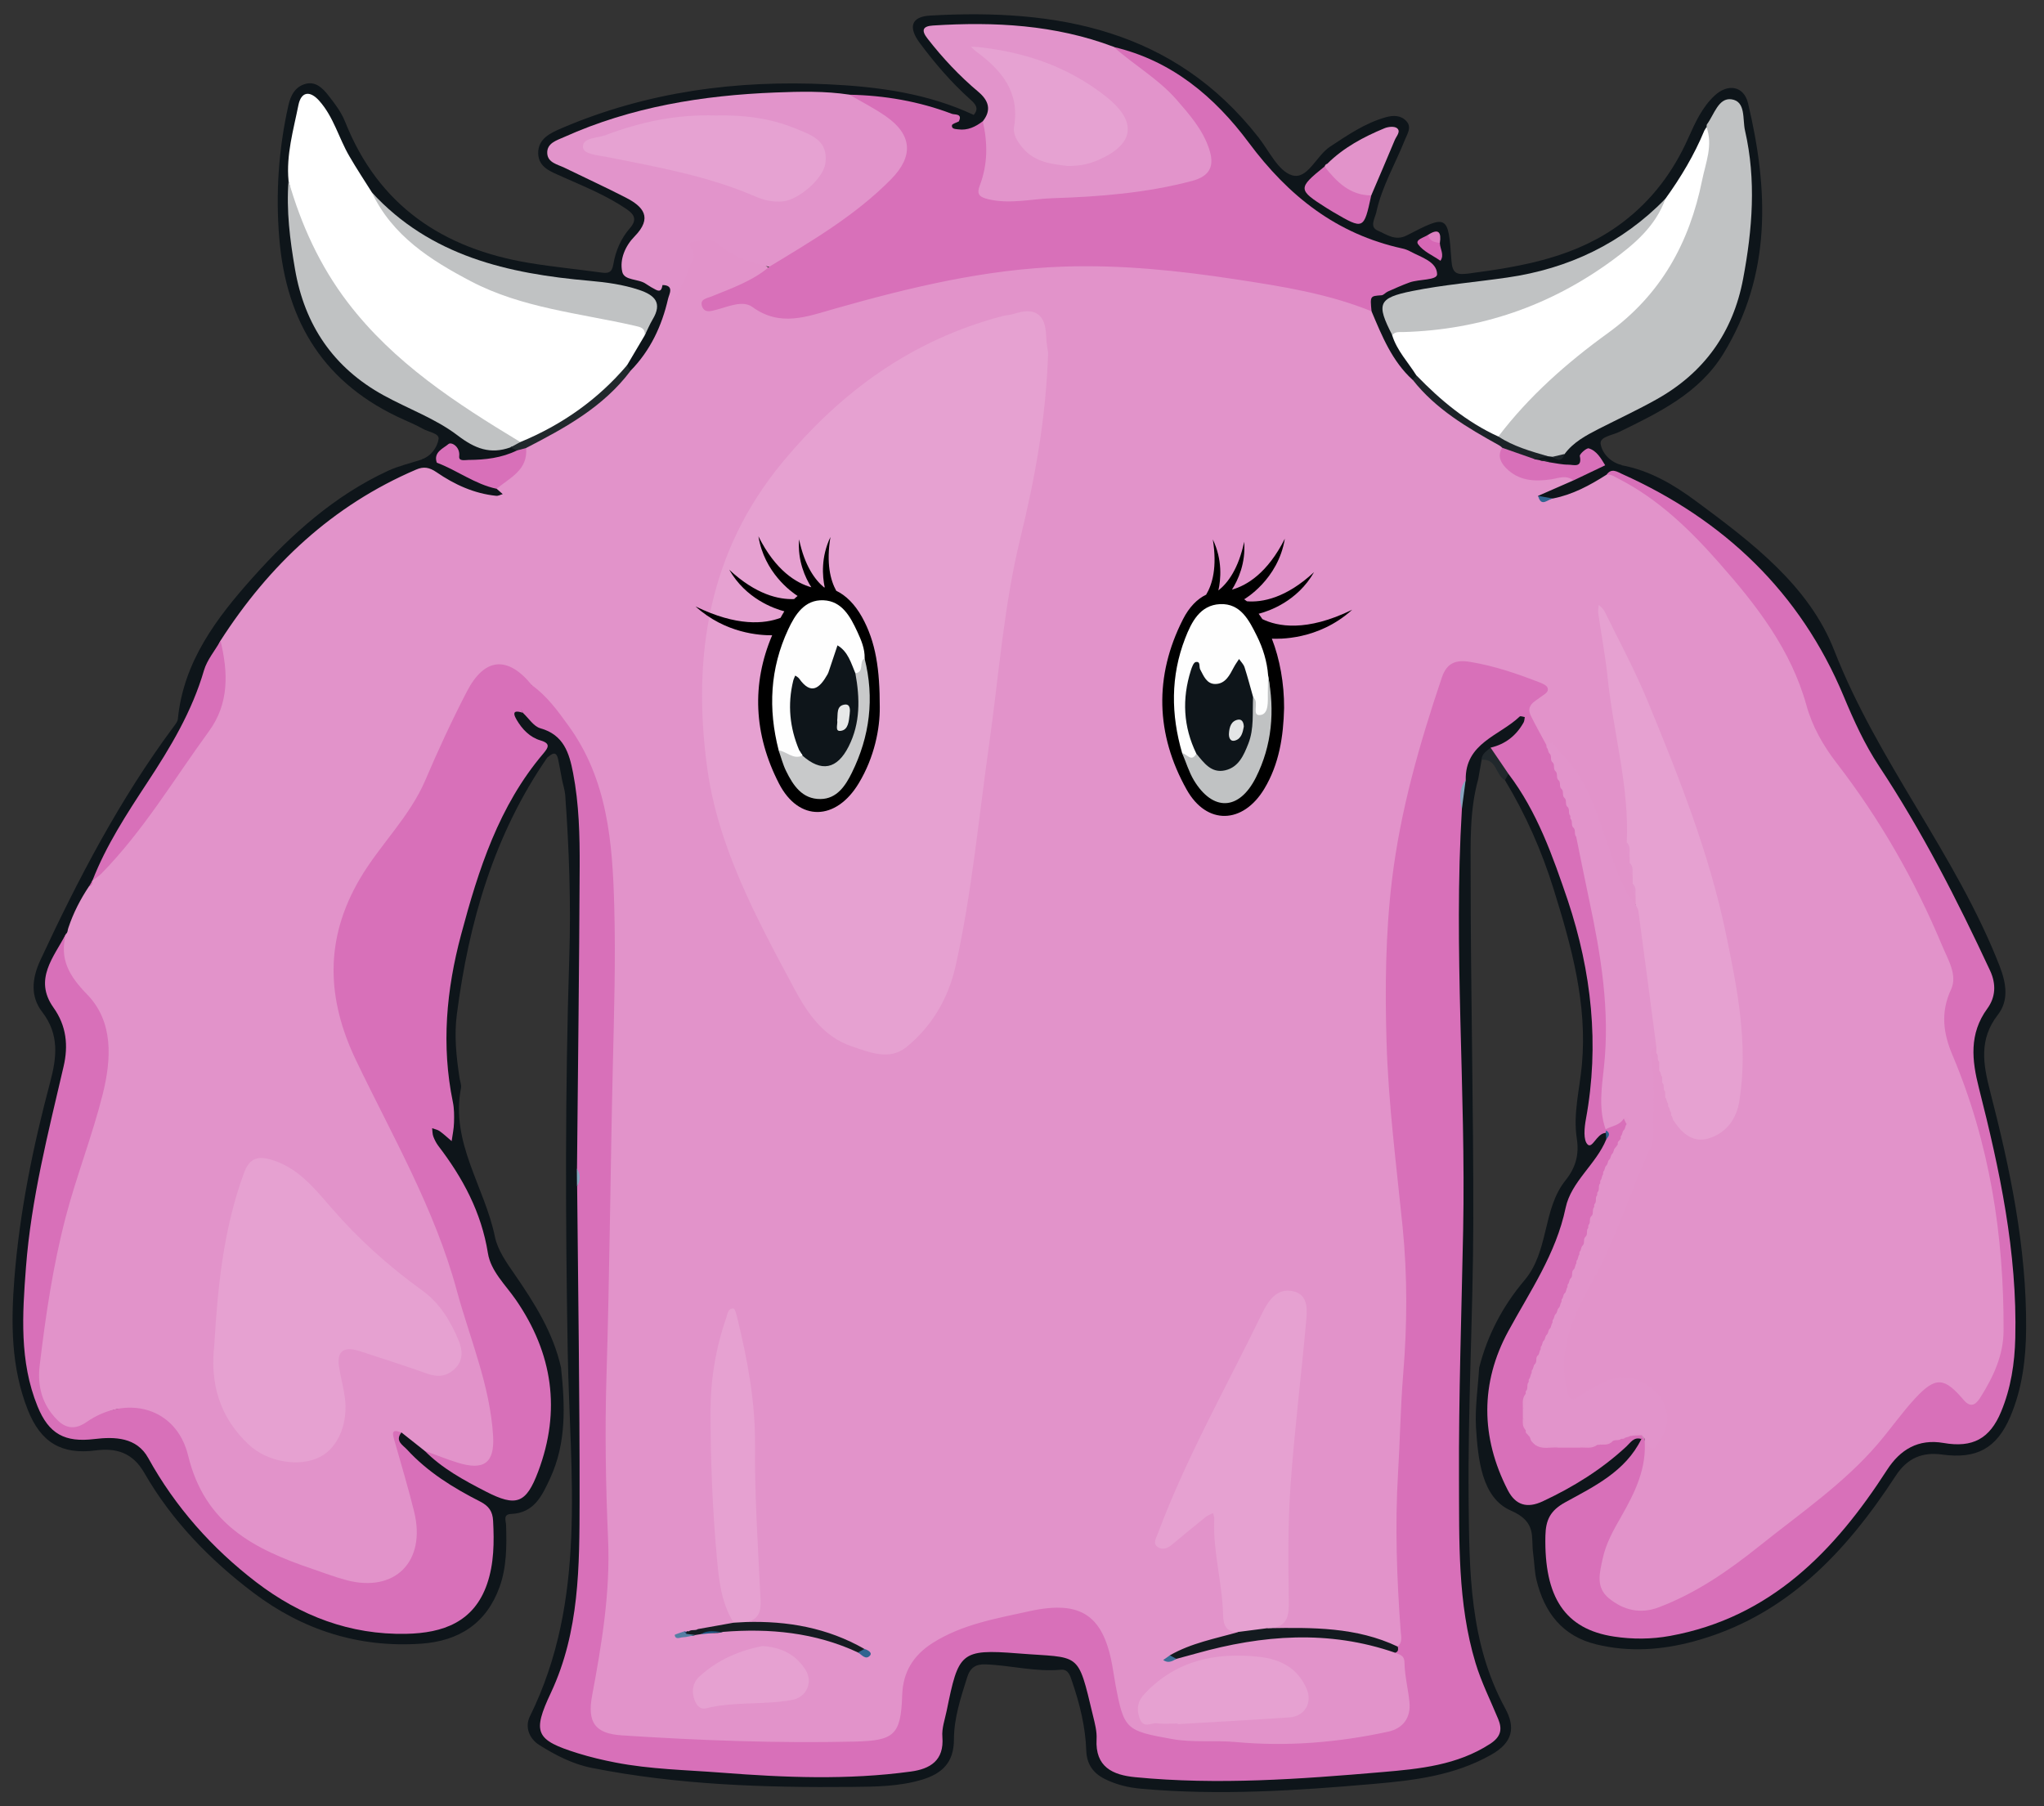 <?xml version="1.0" encoding="utf-8"?>
<!-- Generator: Adobe Illustrator 23.0.6, SVG Export Plug-In . SVG Version: 6.00 Build 0)  -->
<svg version="1.1" id="Calque_1" xmlns="http://www.w3.org/2000/svg" xmlns:xlink="http://www.w3.org/1999/xlink" x="0px" y="0px"
	 viewBox="0 0 2755.7 2435" style="enable-background:new 0 0 2755.7 2435;" xml:space="preserve">
<rect x="0" y="0" width="2755.7" height="2435" fill="#333333" stroke="none"/>
<style type="text/css">
	.st0{fill:#0E151A;}
	.st1{fill:#21282C;}
	.st2{fill:#D870B9;}
	.st3{fill:#86A4BE;}
	.st4{fill:#88A6BF;}
	.st5{fill:#E293CA;}
	.st6{fill:#316490;}
	.st7{fill:#2F638E;}
	.st8{fill:#C0C2C3;}
	.st9{fill:#E294CB;}
	.st10{fill:#FFFFFF;}
	.st11{fill:#1C2328;}
	.st12{fill:#D667B5;}
	.st13{fill:#DD7FC1;}
	.st14{fill:#131A1F;}
	.st15{fill:#E6A1D1;}
	.st16{fill:#151C21;}
	.st17{fill:#557FA3;}
	.st18{fill:#1F5786;}
	.st19{fill:#3C6D96;}
	.st20{fill:#E6A2D2;}
	.st21{fill:#FEFEFE;}
	.st22{fill:#C8C9CA;}
	.st23{fill:#E4E5E6;}
	.st24{fill:#E7E8E8;}
</style>
<g>
	<path class="st0" d="M757.6,1050.6c-1.7-8.9-3.2-17.9-5.1-26.7c-2.7-12.8-8.8-7.1-14.6-2.6c-3.2-0.6-5.2-2.6-6.8-5.3
		c-2.2-7.3-7.2-12.3-13.6-16.2c-8-4.8-14.8-11.1-20.2-18.7c-4.6-6.4-10.3-13.9-3.7-21.4c5.9-6.6,13.3-2.9,19.8,1.1
		c5.7,3.7,9.8,9.9,15.8,12.1c45.9,17.4,50.8,58,55,98.2c7.2,69.1,4.2,138.4,4.5,207.7c0.4,98.6-6.2,197.1-4.3,295.7
		c-1.5,8.4-1.9,16.9-0.2,25.3c1,11.3,0.4,22.6,0.4,34c-0.2,144.6,7.3,289.1,3.8,433.7c-1.9,78.9-8.3,156.9-44.1,229.7
		c-15,30.6-10,39.4,21.8,53.5c34.6,15.3,71.6,21.7,108.8,24.4c84.3,6.1,168.5,14.8,253.3,13.4c28.7-0.5,57.2-2.3,85.7-5
		c34.3-3.3,43.6-13.2,49.2-47.6c4.4-27,9.2-53.9,19-79.6c8.5-22.3,24.6-34.1,48.4-35.6c31.4-2,62.5,0.8,93.6,5.8
		c24,3.9,37.7,17.3,45,39.7c9.3,28.7,15.4,58,18.6,87.8c1.8,16.5,10.7,25,25.1,29.7c14.7,4.8,29.8,7.6,45.1,7.9
		c118.7,2.4,237.1,0.1,354.9-16.1c29-4,57.9-9.8,83.3-26.1c18.9-12.1,22.3-18.1,12.4-37.7c-40.9-80.5-46.5-167.1-47-255
		c-0.2-34.5-3.1-69.1-2.9-103.6c0.3-61.9,2.1-123.8,5.8-185.6c1.2-20.7,1.2-41.3,1.2-61.9c0.2-56.7,0.5-113.3-0.1-170
		c-0.8-76.6-1.5-153.3-5.7-229.7c-3.8-68.2,3.8-135.7,3-203.6c0-3.3,0.9-6.6,1.6-9.8c3.9-12.8,2.9-26.5,6.4-39.3
		c2.5-32.3,13-59.2,46.5-71.8c9.2-3.4,16.4-11.2,24.7-16.6c4.5-2.9,9.7-5.9,14.6-1.7c5.7,4.9,3.2,11.2,0.2,16.3
		c-9.3,16.2-23.9,26.2-40.8,33.1c-6.1,3.9-14.9,3.5-18.4,11.6c-1.6,8.8-3.1,17.7-4.7,26.5c-11.8,42.3-10.2,85.9-10.2,128.9
		c0,155.9,3.9,311.8,3.6,467.7c-0.3,125.2-7.5,250.5-6.3,375.7c0.9,95.5,1.2,192.4,49.3,280.4c14,25.7,10.5,45.9-18.8,62.5
		c-49.9,28.2-103.7,34.6-158.9,39.4c-104.1,9.1-208.2,15.8-312.7,6.5c-17.4-1.5-34.2-5.5-49.8-13.4c-15.6-7.9-23.9-20-24.6-38
		c-1.1-32.2-8.8-63.2-19.2-93.5c-2.6-7.6-4.9-16.6-15.2-15.6c-34.2,3.2-67.5-6-101.4-7.2c-13.1-0.5-20.6,4.2-24.8,17.5
		c-8.6,27.4-17.8,55-17.8,83.7c0,31.1-16,46.1-42.9,54.2c-31.1,9.4-63.2,9.5-95.1,9.8c-117.4,1.1-234.4-2.7-350.1-25.6
		c-25.8-5.1-48.9-17.1-70.8-30.8c-14-8.7-19.7-24.7-12.8-38.7c77.8-157.5,53.9-325.9,51-491.2c-3.1-177.3-3.6-354.5,2.1-531.7
		c2.4-73.3-0.2-146.6-5.5-219.7C761.3,1064.7,759,1057.7,757.6,1050.6z"/>
	<path class="st0" d="M732.8,1015.6c1.7,1.9,3.4,3.8,5.1,5.7c-72.1,104.4-105.9,222.3-122,346.4c-3.7,28.6-0.7,57.1,3.6,85.5
		c0.7,4.6,2.8,9.5,2,13.8c-14.4,73.5,32,133.2,45.7,200.3c3.7,18.1,15.8,35.2,26.7,50.9c26.9,39,52,78.7,62.5,125.8
		c5.3,50.7,7.5,101.2-14.7,149.1c-10.7,23.1-21.4,46.8-52.6,48.1c-11.3,0.4-7,9.1-6.8,15c0.9,28.1,0.8,56.4-8.6,82.9
		c-17.5,49.2-54.4,73.4-106,77c-84.2,5.8-159.9-18.6-226.2-68.8c-58.7-44.4-110-97.2-147-161.6c-15.6-27.1-37.6-33.8-65.4-30.2
		c-45.9,6-74.1-10.4-91.6-54.6c-22.7-57.4-22.8-117.3-18.1-177.3c7.1-89.9,25.1-177.8,48.3-264.8c8.7-32.7,12.7-64-10.8-94.4
		c-16.1-20.8-14-45-2.5-69.8c51.2-110.1,107.2-217.2,179.8-315c2.3-3.1,5.3-6.7,5.6-10.3c7.6-77.4,52.2-136.1,101-190.7
		c51.9-58.2,110.2-110.4,182.2-143.8c14.3-6.6,30-10.2,45.1-15.1c6.9-2.6,13.9-3.3,21.1-1.4c27.9,10.4,52.9,27.4,81.3,36.5
		c5.1,2.9,12.6,5.4,10.2,12.5c-2.1,6.3-9.7,6.6-15.6,6.3c-25.5-1-48-11.4-68.7-24.8c-14.9-9.7-28.1-10.7-44.9-5.5
		c-27.6,8.5-49.9,25-72.3,41.7c-68.8,51.1-132.6,107.2-177.4,181.8c-15.8,29.8-34.6,58.3-38.9,92.9c-1.1,8.9-6.2,15.8-10.8,23.2
		c-41.2,66.5-86.5,130.5-120.4,201.4c-0.6,1.8-1.4,3.5-2.3,5.2c-1.7,3.3-3.6,6.6-5.3,9.9c-10.6,16.5-19.3,34-26,52.5
		c-1.7,3.5-3.4,7-5,10.6c-0.9,1.8-1.8,3.6-2.8,5.4c-2.9,5.3-5.1,10.9-8.2,16c-16.4,27.1-17.1,53.6,0.6,80.7
		c14.3,21.9,16,46.2,10.8,71.3c-14.6,69.7-33.7,138.5-43.6,209.3c-9.6,68.2-15,136.4-5.2,205c2.6,18.4,7.6,36.3,16.5,53
		c12.8,24,32.2,34.5,59,31.7c12-1.2,24-2,35.9-0.5c22.2,2.9,40.5,12.1,51.9,32.7c31.7,57.4,75.9,104.5,124.5,147.5
		c53.5,47.3,117,73.1,187.7,81.8c27.7,3.4,54.8-0.8,80.7-9.8c30.4-10.6,46.3-34.9,53-65.2c4.2-18.9,4.9-38.2,5.1-57.6
		c0.1-17.4-6.8-28.3-22.1-36.7c-34.5-19-68-39.7-93.7-70.5c-6.1-7.4-15.1-15-4.7-25.7c18.4-1.4,26.6,14.7,39.3,23
		c29.6,26.6,64.4,44.5,100.4,60.3c13.4,5.9,23.2-0.5,30.5-11.6c14.7-22.1,22.7-47,25.1-73c5.4-58.4-1.8-114.4-37.8-163.6
		c-7.8-10.7-14.4-22.4-22.4-33.1c-14.6-19.6-24.6-41.1-28.3-65.3c-5.1-33.8-19.6-63.3-40.2-90.2c-9.8-12.7-19-25.7-25.3-40.5
		c-2.1-5-3.1-10.5,0.5-15.3c4.1-5.5,9.6-3.6,14.4-1.1c11.7,6.3,11.9-1.3,12-9.4c0.2-13.4-2-26.6-4.5-39.6
		c-10.7-54.5-7.6-108.5,2.4-162.7c15.7-85.1,43.5-165.9,84.5-242.2c7.6-14.1,16.4-27.4,26.5-39.9
		C719.7,1020.8,723.7,1013.8,732.8,1015.6z"/>
	<path class="st0" d="M1994.2,1844c11.1-44,32.1-83.6,60.9-117.6c33.7-39.7,24.1-95.7,55.5-135c13.8-17.2,18.6-34.8,15.2-56.7
		c-5.1-33.3,3.9-66.1,6.9-99.2c7.5-82-14.1-159.7-38.1-236.7c-16-51.5-37.7-100.7-65.7-147c-3.2-4.9-1.4-8.1,3.5-10.1
		c12.3,0.3,16.3,10.5,21.2,18.8c41.2,70,67.8,145.6,85.5,224.6c14.9,66.8,19.9,133.9,6.4,201.7c-1.2,5.9-1.4,11.9-1.6,17.9
		c-0.7,22.5-0.7,22.5,20.7,21.4c2.7,1.9,4.1,4.7,4.8,7.9c1.1,14.7-7.5,25.5-15.7,35.7c-28.2,35-46.5,74.1-53.6,118.7
		c-3.4,21.5-16.3,39.1-28.8,56.5c-23.4,32.6-45.4,65.9-52.5,106.6c-7.9,46-8.3,91.4,9.7,135.5c14.8,36.1,28.4,41.4,62.9,24.2
		c35.3-17.6,68.1-39.2,97.6-65.5c7-6.2,13.8-13.5,24.3-6.3c4.5,17.5-8,26.9-18.5,36.3c-23.9,21.5-50.3,39.8-78.8,54.3
		c-19.5,10-26.1,23.3-25,44.6c1.3,25.3,0.6,50.5,11.6,74.3c12.1,26.3,32,42.1,59.9,47.9c46.2,9.5,91.4,4.3,135.9-9.9
		c67.4-21.5,120.9-63.1,168.1-114.4c29.5-32,54.7-66.9,77.7-103.7c16.2-25.9,43.5-35.2,71.5-29.7c43.7,8.4,68.1-13.1,81.4-53.9
		c16.7-51.4,15.6-103.9,11.5-156.4c-6.8-87.8-24.3-173.9-46.8-258.9c-3.8-14.1-6.5-28.5-7.4-43.3c-1.2-21.1,0.7-41.3,13.2-59.2
		c17.4-24.7,13.4-48.2,1.1-74.9c-48.8-105.5-107.2-205.4-170.7-302.4c-4.8-7.3-9.5-14.5-11.4-23.2c-14.7-66.6-52.5-120.4-96.5-170.1
		c-39-44-85.3-80.3-132.4-115.2c-20-14.8-42.2-25.4-64.9-34.9c-7.8-3.3-16.3-6.7-24.7-0.9c-24.1,14.1-47.6,29.4-76.5,31.8
		c-7.3-0.7-15.4,0.9-19.7-7.5c0.9-10.1,9.6-11.3,16.6-14.2c10.2-4.3,20.4-8.6,30.4-13.4c16.7-5.3,29.4-20.9,48.9-19.1
		c5.9,2.7,12.6,1.7,18.7,3.9c37.5,7,69.6,25.8,99.7,48.1c75,55.5,152.5,113.9,186.7,201.5c58.8,150.6,164.3,275.3,222.8,425.1
		c9.3,23.9,12.8,46.9-2.3,66.3c-25.6,33-19.7,66.5-10.6,102.1c27.2,105.3,49.5,211.4,48.8,320.9c-0.3,40.9-5.2,81-21.5,119.1
		c-18.3,42.6-45.6,57-91.7,50.7c-26-3.6-46.6,4.1-62.6,28.6c-67.2,103.1-148.5,190.1-273,223.5c-43,11.5-86.6,14.5-130.4,3.9
		c-46-11.1-70.2-42.9-80.9-86.8c-2.8-11.6-2.8-23.8-4.5-35.6c-3.2-22.4,5.5-42.6-30.1-58.1c-39.5-17.2-44.3-69.7-47-112.7
		C1988.5,1897.3,1992.6,1870.6,1994.2,1844z"/>
	<path class="st0" d="M2186.7,627.2c-7.5,0.1-15,0.1-22.5,0.2c-5-3.1-10.6-5.1-15-9.3c-3-2.9-7.9-5.1-10.2-0.8
		c-12.5,24.4-31.9,14.1-50,10.7c-4.6-1.5-9.3-2.4-14-3.5c-2.9-1.1-5.4-2.7-6.8-5.6c1.6-7.8,7.9-8,13.9-8.7c2.8-0.2,5.6,0.1,8.3,0.7
		c7.2,2.6,12.9,0.9,16.8-6c11.5-13.4,26.3-22.3,41.7-30.2c27.8-14.3,56.1-27.5,83.3-43c64-36.4,99.7-92.1,112.7-163.4
		c11.9-65.3,15.3-130.7,0.4-196.1c-0.9-3.9-1.4-7.9-2.5-11.7c-1.8-6.3-2.5-14.1-10-16c-8-2-11.3,5.4-15.3,10.4
		c-3.4,4.1-5.9,8.8-8.8,13.3c-1.1,1.6-2.1,3.2-3.1,4.9c-1.5,2.5-3,4.9-4.3,7.5c-12.9,33.8-30.4,64.8-54.5,92
		c-65.8,73.4-152.5,101.2-246.6,113.2c-24.4,3.1-49.1,4.4-73.4,8.5c-5.9,1-11.8,1.8-17.7,3.2c-38.9,9.3-41.7,14.3-28.2,51.1
		c5.9,13.9,14.8,26,23.2,38.4c4.4,6.4,9.8,12.5,7.7,21.3c-1.2,3-3.4,4.9-6.6,5.7c-11.6-0.3-16.9-9.2-22.7-17.1
		c-16.9-23.1-29.2-48.6-38.2-75.7c-0.9-5.2-2.1-10.4-2.7-15.7c-1.3-11.6,1.2-18.4,15.9-18.5c22.8-0.2,42.5-13.9,64.6-18.5
		c9.2-1.9,2.4-8.4-1.5-11.2c-10.9-7.7-22.4-14.4-35.5-17.9c-10.9-2.9-21.6-6.8-32.5-9.9c-71.4-20.3-122.1-67.2-166.2-124.6
		c-38.3-49.9-83.2-93.5-141.7-120.4c-15.2-7-30.6-12.9-46.9-16.7c-71.3-24.5-145.1-30.4-219.8-28.9c-7,0.1-16.3-1-19.1,7.2
		c-2.2,6.6,4.8,11.7,8.8,16.9c16.2,21.2,36.8,38,55.6,56.7c17.1,16.9,17.3,27.2,4.7,47.4c-9.9,9.4-21.1,15.3-35.2,13
		c-5.3-0.9-10.4-3.2-11.9-8.8c-1.7-6.3,3.2-9.2,7.9-11.7c7.5-3.5,16.6,1.2,23.7-4.4c8.4-9.4,1.9-15.5-4.8-21.5
		c-25.4-22.8-47.5-48.6-67.8-75.9c-15.7-21.2-11.5-35.3,14-36.8c171.2-9.8,328.7,18.6,442.6,164c14.4,18.3,26.7,45.6,45.3,51.3
		c21,6.5,32.7-26.3,51.3-38.5c24-15.8,47.5-32,75.5-39.8c10-2.8,20.5-2.7,27.8,5.7c7,8,1,16.6-2.1,24.3
		c-13,32.7-31.3,63.4-38.8,98.2c-1.8,8.2-9.6,19.8,1.9,24.7c11.9,5.1,23.7,14.5,39.2,6.5c54.9-28.4,55.9-28.1,60.2,33.7
		c1.2,17.6,6.9,19.8,23,17.7c73.7-9.7,145.9-22.1,207.7-68.9c40-30.3,68.4-68.5,88.6-113.7c9.3-20.8,18.6-41.5,35.5-57.3
		c17.9-16.7,39.5-13.1,45.1,10.3c27.6,116.2,32.1,231-33.4,337.9c-32.6,53.1-86.7,79.1-140.2,105.2c-9.2,4.5-26.2,6.5-25.2,15.8
		C2159.9,611.4,2171.1,623.2,2186.7,627.2z"/>
	<path class="st0" d="M1312.9,155c-4.8,7.3-12.1,8.8-20.1,8.6c-47.4-18.4-96.6-28.2-147.4-29.8c-126-10.2-248.6,4.5-366.8,50.4
		c-11.4,4.4-28.4,7-28.6,21.2c-0.2,14.6,17.5,15.9,28.5,20.9c26.1,11.9,52.5,23,75.8,40.1c23.7,17.4,25.4,27.5,9.7,51.7
		c-0.7,1.1-1.5,2.2-2.2,3.3c-23.8,39.6-24.2,48.6,32.5,59.2c8.1,0.6,11.1,5.8,12.4,13.1c4.8,27.2-30.7,96.1-56.1,108.4
		c-5-0.4-7.6-3.3-8.5-8c2.3-18,18.3-28.9,23.6-45.4c18.8-40.8,15.5-48.3-28.6-57.6c-33.2-7-67.4-7.6-101-12.9
		c-72.7-11.4-141.9-30.7-200-79.1c-13.4-11.1-24.5-24.5-37.8-35.6c-19.6-26.2-37.2-53.5-49-84.2c-4.6-11.9-10.8-22.8-19.1-32.5
		c-3.4-4-6.6-9.3-12.6-8.6c-7.3,0.9-9,7.7-10.1,13.3c-5.2,26.7-12.7,53.1-11.7,80.7c0.1,4,0.3,8-0.1,12
		c-2.7,49.6,3.2,98.4,15.5,146.2c14.4,56.1,49.1,97.9,96.9,129.4c13.3,8.8,27.6,16,41.9,23.2c22.5,11.4,47.4,19.6,66.8,35.3
		c22.2,17.9,44.4,27.1,72.4,20.4c4,1,7.6,2.6,9.3,6.7c-0.3,8.3-6.8,10.9-13,12.9c-17.7,5.6-35.9,8.7-54.6,7.2
		c-4.6-0.4-10.4-0.5-12.8-4.3c-11.9-19.4-20.3-7.9-28.9,2.8c-7-1.5-13.9-3-20.9-4.5c13.1-4.6,21.1-16.3,23-27.5
		c1.3-7.8-13.8-9.5-21.5-14c-8.1-4.6-16.7-8.3-25.2-12.1C438.2,518.5,385.9,435.6,376.5,321c-5-60.6-0.9-119.6,12.2-178.5
		c3.1-13.9,9.2-25.8,23.6-29.5c13.5-3.5,22.9,6.1,30.3,15.5c8.6,10.9,17.4,22.5,22.5,35.2c44.9,113.5,132,171.6,248.8,190.9
		c32.2,5.3,64.7,8.4,97.1,12.9c9.3,1.3,14.1-0.1,15.9-11.2c3-17.8,10.2-34.8,22.2-48.5c9.7-11.1,6.8-18.2-4-25.6
		c-27.1-18.6-57.5-30.7-87.2-44c-14.7-6.6-31.8-12.2-32.3-31.2c-0.5-19.9,16.4-27.7,31.9-34.3c115-49.1,235.5-65.1,359.6-59
		C1184.4,116.9,1250.8,125.9,1312.9,155z"/>
	<path class="st1" d="M2033.7,1043.4c-1.6,2.9-3.2,5.7-4.7,8.6c-12.6-6.7-11.2-29.6-31.5-27.6c0.1-8.4,7-11.7,12.1-16.5
		C2020.2,1018,2035.6,1024.8,2033.7,1043.4z"/>
	<path class="st2" d="M2033.7,1043.4c-8-11.8-16.1-23.6-24.1-35.4c19.9-4.6,34.6-16.2,44.5-33.9c1.2-2.1,1.1-4.9,1.6-7.3
		c-2.3-0.3-5.8-1.8-6.8-0.8c-27.2,26.1-74,35.7-72.8,85.8c-5.4,12.7-5,26.1-5.2,39.4c-11.5,189.2,5.5,378.3,1.7,567.5
		c-2.2,111.9-6.1,223.8-5.6,335.6c0.4,83-2.1,166.9,22.3,247.8c7.8,25.9,20.2,50.5,30.6,75.7c5.9,14.3,3.2,24.2-11,33.4
		c-44.4,28.8-94.9,33.7-145.2,38c-110.9,9.5-221.9,17.7-333.1,6.9c-30.4-2.9-54.3-13.7-52.2-51.3c0.6-10.4-2.3-21.2-4.8-31.5
		c-21.2-88.6-16.3-77.3-101.1-84.1c-77.9-6.2-80.2-0.9-96.2,77.3c-2.4,11.7-6.8,23.8-5.8,35.3c2.6,32-16.7,43.2-42.6,46.7
		c-84.9,11.6-170.1,8.1-255.2,1.5c-47.8-3.7-95.9-4.5-143.1-13.7c-17-3.3-33.9-7.3-50.3-12.4c-57.5-17.9-61.9-27.8-36.5-81.8
		c38.6-82.4,38.4-170.8,38.6-258.6c0.2-141.2-2-282.4-3.3-423.6c1.9-8.1,2.2-16.1-0.2-24.1c1.3-135.6,3-271.1,3.6-406.7
		c0.2-42.5-0.8-85.1-8.9-127.1c-5.2-26.8-12.6-51.3-44.1-60.1c-9-2.5-15.7-13.5-23.4-20.7c-11.9-17.3-6.6-30.3,15.8-39
		c11.9,2.7,18.7,12.1,26.4,20.4c57.8,62.3,79.1,138.6,85.5,221c5.4,70.5,6.1,141.2,3.4,211.7c-3.6,92.6-0.6,185.2-4.1,277.7
		c-4.7,124.5-10.4,249-6.4,373.4c2.2,67.6,0.2,134.3-9.6,201c-3.2,21.7-8.1,43.2-10.4,65.1c-2.9,27.2,5.3,37.1,32,39.6
		c70.3,6.6,140.9,9,211.3,10.5c41,0.9,82.5-1.2,123.8-2c17.4-0.3,27.4-8,31.4-24.5c2.8-11.7,5-23.4,5.9-35.4
		c2.2-30,17.2-52.6,41.5-69.5c15.5-10.8,32.8-17.8,50.6-23.6c32.4-10.5,65.3-19,98.8-24.7c54.9-9.3,86.2,11.1,101.6,64.6
		c6.3,21.9,8.6,44.4,12.8,66.7c3.9,20.7,15.8,32.8,36,38c14.3,3.7,28.7,6.7,43.3,7.4c79.1,3.9,158.3,8.2,237.2-3.7
		c13.2-2,26.4-4.1,39-8.7c12.8-4.7,22.9-13.8,21.8-28c-1.9-23-0.7-46.9-12.8-68.1c-1.3-4.8-0.4-9.5,1.1-14.1
		c-4-48.4-0.2-97.1-5.3-145.4c-3.5-32.9,1.4-65.3,3.9-97.6c3.8-48.5,1.5-97.1,6.2-145.5c10.9-110.8-8.5-220.2-17.7-330.1
		c-12.9-154-9.4-307.3,29-458.2c10.4-40.6,25.3-79.9,37.9-119.9c10.5-33.2,21.2-37.8,55.4-33.1c28.7,3.9,55.7,13.2,82.1,24.2
		c22.3,9.3,24.5,17.1,8.5,34.8c-8.2,9.1-8.7,16.9-3.3,26.9c3.8,7,7,14.4,9.5,21.9c0.5,2,1.1,4.1,2,6c1.1,2.7,1.8,5.6,2.4,8.5
		c0.7,1.6,1.2,3.3,1.7,5.1c0.9,3.2,1.6,6.4,2.6,9.6c0.6,1.4,1,2.9,1.4,4.4c0.9,2.8,1.7,5.7,2.6,8.5c0.5,1.3,1,2.7,1.4,4.1
		c0.9,2.7,1.7,5.4,2.6,8.1c0.5,1.3,1,2.7,1.4,4c0.9,2.7,1.7,5.4,2.6,8.1c0.5,1.3,1,2.7,1.4,4c0.9,2.7,1.7,5.4,2.7,8.1
		c0.6,1.3,1,2.7,1.4,4.1c0.9,2.8,1.8,5.6,2.8,8.3c0.6,1.4,1.1,2.8,1.5,4.3c1,2.9,1.9,5.8,2.9,8.8c0.5,1.5,0.9,3.1,1.3,4.6
		c0.8,4.1,1.7,8.1,3.4,11.9c0.7,1.7,1.3,3.4,1.8,5.2c1.8,4.7,3.6,9.3,4.9,14.1c15.8,67.2,32.3,134.2,38.8,203.1
		c2.4,25.2,3.7,50.5,1.2,75.5c-3.6,35.8-2.5,71.5-4.4,107.3c-0.1,1.2-0.2,2.3-0.3,3.4c-0.6,1-1.2,2-1.8,3c-0.6,0.2-1.3,0.4-1.9,0.5
		c-11,1.4-16.8,21.4-23.1,15.5c-6.2-5.8-4.5-22.8-2.4-34.2c18.5-100.5,7.6-198.7-24.3-294.6
		C2093.4,1154.3,2072.5,1094.5,2033.7,1043.4z"/>
	<path class="st2" d="M717.1,923.8c-5.7,11.9-21.2,20.5-12.3,37.2c-10.3-3.4-14.9-1.8-8.3,9.4c7.6,13,17.9,23.7,32.3,27.9
		c14,4.1,10.2,9.8,4,17.3c-60.4,70.9-87.8,157.1-111.2,244.7c-19.8,74.1-26.8,149.2-11.1,225.3c1.9,9,1.9,18.6,1.6,27.8
		c-0.2,8.4-2,16.7-3.2,25.1c-5.4-4.5-10.5-9.4-16.2-13.5c-2.8-2-6.7-2.6-10.1-3.9c0.5,3.8,0.3,7.8,1.6,11.2
		c1.6,4.3,3.8,8.6,6.5,12.3c33.2,43.3,58.3,89.9,67.1,145c3.9,24.4,23.8,42.7,37.7,62.9c49.7,72.1,61,149.3,30.1,231.4
		c-16.3,43.5-29.7,48.1-70.7,27c-29.5-15.2-58.8-31-82.5-55c7.7-6.9,15.1-1.6,22.2,1c12.5,4.6,24.6,10.4,38.1,11.2
		c16.2,1,23.4-5.2,25.2-21.3c1.2-11.3-0.4-22.5-2-33.8c-10.2-71.1-36.2-137.6-58.9-205.1c-8.3-24.6-17.3-49-25.2-73.7
		c-12.2-38.2-29.3-73.7-51.1-107.7c-35.5-55.2-60-116.1-74.9-179.9c-12.4-53.5,1.8-104.3,27.2-152.1c16-30,33.9-59,55.8-85
		c19.5-23.2,33.9-49.2,45.6-76.9c14.2-33.8,32.4-65.6,47-99.3c5-11.6,12.6-22,22.1-30.6c21.9-20,59.5-13.2,73.6,13.2
		C718.3,918.6,718.3,921.2,717.1,923.8z"/>
	<path class="st3" d="M1970.8,1091.1c-2.8-13.7-4.2-27.3,5.2-39.4C1974.2,1064.8,1972.5,1077.9,1970.8,1091.1z"/>
	<path class="st4" d="M777.7,1575.5c5.3,8,5.1,16,0.2,24.1C777.8,1591.6,777.8,1583.6,777.7,1575.5z"/>
	<path class="st5" d="M717.1,923.8c-32.5-40-63.8-37.6-87.7,8.6c-20.2,39-38.7,78.9-55.9,119.3c-21.2,49.7-60.9,86.7-88,132.6
		c-48.5,82.2-45.1,162.7-5.4,245.5c48.7,101.6,105.7,199.4,135.6,309.6c17.7,65.3,45,128.2,49.1,196.7c2.1,36.5-12.5,46.8-47.6,36
		c-15.1-4.7-29.9-10.7-44.8-16.1c-10.4-8.3-20.9-16.5-31.3-24.8c-12.7,3-5.8,11.1-3.4,16.5c12.8,28.8,20.4,59.1,27.4,89.6
		c6.3,27,2.3,52.8-12.6,76.8c-11.6,18.6-28,27.8-49.7,28c-21,0.2-41.2-4.9-60.4-12.2c-42.9-16.4-86.3-31.6-126.2-55.1
		c-24.2-14.3-40.9-33.4-48.8-60.5c-4.6-16-10.2-31.7-17.1-46.9c-12.9-28.6-34.3-48.7-62.2-62.3c-18.4-9-36-7.9-52.4,5.3
		c-4.7,3.7-9.3,7.5-14.4,10.8c-19.9,13-38,10.8-53-7.8c-16.6-20.5-24.5-44.6-21.2-70.8c12.9-103.9,28.4-207.2,66.7-305.7
		c18.3-46.9,30.4-95.2,20.1-146.4c-3.9-19.4-10.1-38.4-25.7-50.7c-28.4-22.3-35.8-48.1-19.4-80.5l-0.1,0.1c3-2.2,2.3-5.9,3.6-8.8
		c6.6-19.8,16.1-38.2,27.7-55.6c3.7-1.3,2.9-5.4,4.6-7.8l-0.1,0.1c50.8-61.7,97.8-126.2,143.2-191.9c22.3-32.4,39.3-67,26-108.5
		c-2.5-7.7-0.6-15.7,3.5-23c65.8-102.3,150.9-182.4,263.9-230.8c10.1-4.4,17.8-3,27.3,3.5c24.3,16.7,50.8,28.9,80.6,31.9
		c2.8,0.3,5.8-1.5,8.8-2.3c-2.8-2.4-5.5-4.8-8.3-7.3c-2-6.4,2.2-10.1,6.6-12.6c17-9.8,25.4-25.3,30.3-43.4
		c12.4-14.8,31.6-18.4,46.9-28.6c31.2-20.9,62.6-41.4,87.9-69.8c2.3-2.6,5.7-3.2,8.7-4.4c26.8-27.3,42.4-60.5,50.8-97.3
		c1.4-6.1,8.9-18.1-7.4-18.5c-0.4-11,8.2-8.9,11.2-5.1c8,10.2,7.7,1.6,10.5-3.1c7.6-13.2,16.1-25.6,11.1-42.6
		c-2.5-8.5,4-13.3,12.7-13.9c3.3-0.3,6.6-0.2,9.9-0.2c12.3-0.1,83.5,34.8,89.3,43.8c-3.5,8.8-11.3,12.8-18.9,17
		c-13.4,7.4-27.3,13.9-41.4,19.7c-4.7,2-13.7,3.7-12.6,7.4c1.5,4.9,9,0.7,13.6-0.2c19-3.7,37.1-2.8,54,7.5c14.5,8.8,29.7,9.6,46.1,6
		c37.1-8.2,73.5-18.7,110-29.2c160.5-46.3,322.6-48.9,486.3-20.6c50.5,8.7,101,17.6,150.1,32.6c9.7,3,19.1,6.2,23.9,16.3
		c14.1,33.4,27.6,67.1,55.3,92.4c18.5,5.2,26.9,22.7,41,33.4c25.3,19.2,53,34.6,79.1,52.6c1.2,1.6,2.2,3.3,3,5.1
		c0.3,0.9,0.6,1.9,0.9,2.8c5.4,23.2,18.1,33.4,43.3,34.8c10,0.6,19.7-2.5,29.5-2.5c7.7-0.1,17.9-3.4,19.9,9.5
		c-15.8,6.9-31.6,13.9-47.5,20.8c5.2,9.7,13,4.1,20,3.5c26.5-5.1,49.7-17.7,72.2-32c6.8-5.4,12.3-0.4,18.3,2
		c28.2,11.4,52.7,28.8,74.8,49c56.9,51.8,107,109.5,147.6,175.2c8.8,14.3,16.8,29.1,21.2,45.1c16.9,61.8,51.9,113.3,89.2,163.9
		c46.2,62.6,79.5,132.3,109.7,203.6c10.2,24.1,16.5,48.5,4.1,75.2c-7.7,16.6-2.6,35.2,2.7,52.8c12.6,41.4,33.9,79.5,42.7,122.4
		c17.7,86.2,34.2,172.3,31.6,261c-1,33.9-12.1,64-29.4,92.1c-12.4,20.1-23.1,20.5-39.4,4c-17.6-17.8-27.3-18.3-46.1-2.5
		c-6.7,5.6-12.6,11.9-17.7,18.9c-45.3,61.9-100.7,113-162.6,158.1c-41.9,30.6-80.8,65.3-126.6,90.5c-15.3,8.4-30.9,15.5-47.1,21.7
		c-19.2,7.3-38.1,5.2-56.4-2.6c-23.5-9.9-33.4-26.7-31.2-52.2c1.3-15.4,4.6-30.7,12-44.1c23.7-42.5,44.8-85.9,54.2-134.2
		c17.7-1.7,26.3-14.1,22.8-33.1c-5.3-28.7-39.5-49.1-67.3-40.2c-12.2,3.9-22.6,11.3-33.6,17.4c-22.5,12.4-30.6,8.6-34.9-17.2
		c-4.3-26.1-2.2-52.4,7.2-76.7c15.6-40.3,34-79.5,55-117.3c11.7-21,22.3-42.4,26.2-66.5c1.4-8.6,3.8-17.2,8.8-24.3
		c17.8-25.2,22.5-53.3,21-83.5c-1.2-23.2,0.8-46.5-2.2-69.8c-1.1-8.3-2-18.2,11.1-19c3.1,1.1,4.8,3.6,6,6.5
		c1.4,4.6,1.8,9.5,3.5,14.1c0.9,3.5,1.4,7.2,1.9,10.8c0.3,3.4,1.1,6.8,2,10.2c0.6,2.4,1.1,4.9,1.4,7.4c0.3,4,0.8,8,2.2,11.9
		c0.7,2.3,1.1,4.6,1.6,6.9c0.6,3.1,1.2,6.1,2.2,9c0.6,1.5,1,3,1.4,4.5c0.9,3.1,2,6.1,3.3,9c0.8,1.5,1.5,3,2.2,4.6
		c1.8,3.1,4.2,5.8,6.7,8.4c29.9,25.5,63.3,12.8,71.3-27.8c7-35.6,7.4-71.7,2.9-107.5c-16.5-131.2-53.2-256.7-104.7-378.4
		c-21.8-51.6-42.4-103.6-68.7-153.1c-1.4-2.6-2.3-5.4-3.7-8c0.2,2.7,1.4,5.1,1.7,7.8c8.9,96.1,35.7,190.1,34.8,287.4
		c-1.3,7-0.6,13.9,1.6,20.7c0.7,2.9,1.2,5.8,1.5,8.7c-0.4,5.9,1,11.5,2.7,17c0.9,3.8,1.5,7.6,1.6,11.5c-0.8,6,1.3,11.6,2.1,17.3
		c0.3,4.1-0.2,8-3.1,11.2c-11.9,2.1-14.3-7.6-17.4-15c-14.8-35.8-37.8-68.5-40.1-109.2c-0.7-12.7-10-22.9-17.2-33.1
		c-14.4-20.4-28-41.4-46.6-58.5c-6.9-12.8-14-25.5-20.5-38.5c-7.5-14.9,5.2-19.7,13.8-26.4c4.1-3.2,10.6-5.8,8.5-11.9
		c-1.2-3.3-6.8-5.7-10.9-7.3c-30.4-11.8-61.1-22.3-93.5-27.6c-19.4-3.2-31.4,1.4-38.1,21c-30.2,89.5-56.1,179.8-67.4,274.1
		c-8.6,72.3-9.3,144.7-7.2,217.1c2.5,83.6,13.3,166.6,21.7,249.8c6.6,66,6.2,132.6,0.7,199c-3.6,44.3-4.2,88.9-6.9,133.3
		c-4.3,71.1-1.6,141.9,3.6,212.8c0.5,6.9,2.8,14.8-4.2,20.5c-6.1,2.9-11.8,0.1-17.3-1.7c-37.4-12.3-75.5-18.3-115-16.9
		c-13.7,0.5-27.9,3.4-41.2-3c-6.3-7,0.4-10.2,4.8-11.3c13.8-3.5,14.7-13.6,14.5-24.8c0-3.3,0.2-6.7,0-10
		c-5.1-113.5,9.7-225.8,22.2-338.1c1.8-15.9,3.2-31.9,0.6-47.8c-2.9-18.4-15.2-22.8-30-11.5c-8.2,6.2-13.3,14.8-17.8,23.8
		c-35.9,71.3-71.5,142.8-107,214.3c-11.6,23.3-15.8,49.5-27.9,72.6c-1.5,2.8-3,6.7-0.2,9.3c3.9,3.6,7.5-0.2,10.5-2.2
		c13.9-9.3,26.1-20.7,39.2-30.8c14.7-11.4,22.6-8.8,23.3,8.9c1.5,40,9.3,79.2,12.6,119c1,11.3,3.9,20.7,13,27.7
		c2.3,12.3-8.1,11.4-14.7,13.3c-23.9,6.8-48.1,13-71.2,22.4c-1.1,0.9-2.6,1.4-3.8,2.1c0.5,0,1.1-0.3,1.8-0.8c3.4-2.1,6.7-4.2,10.7-5
		c63.4-22.9,128.9-31.4,195.9-27.6c28.4,1.6,56.3,8,83.2,17.7c4.6,1.6,8.5,3.7,10.2,8.6c5.8,2.9,12.6,2.6,12.9,13.4
		c0.3,17.8,4.9,35.4,6.7,53.2c2.2,21.2-8.9,35.6-28.5,39.9c-67.8,14.7-136.5,20.4-205.8,14c-28.5-2.6-57.1,1.1-85.6-4
		c-62.6-11.2-65-12.7-76.5-73.9c-1.2-6.5-2.2-13.1-3.3-19.6c-11.6-72.6-41.7-94.6-113.1-78.8c-44.6,9.9-90.3,17.5-130.1,42.8
		c-25.9,16.5-40.1,39.1-41,70.6c-1.7,53.6-11,61-63.6,62.3c-105,2.4-209.7-1.5-314.5-8.4c-35.8-2.4-46.9-17.1-39.8-54.4
		c13-69.3,24.5-139.2,21.4-209.6c-3.2-73.2-4.4-146.5-2.2-219.5c4.3-139.7,5.3-279.4,8.6-419.1c1.7-71.9,3.9-143.8,1.9-215.5
		c-2.3-85.3-8.9-170.7-61.9-243.4C752,958.4,737.4,938.4,717.1,923.8z"/>
	<path class="st2" d="M88.8,1259.4c-8.8,33.9,4.3,56.3,28.9,81.6c35.7,36.8,32.4,87.7,20.8,134.2c-14,56-35.4,110.1-50,166
		c-17.1,65.5-27,132.6-35,199.9c-3.3,27.7,3.2,52.7,23.7,73.3c12.8,12.9,25.8,12.4,39.4,2.9c53.5-37.1,121.1-20.5,137,45.1
		c22.5,92.5,88.8,126.1,166.4,152.5c15.7,5.3,31.3,11.4,47.3,15.6c65.3,17.2,107.4-25.3,91.1-92.1c-7.9-32.3-17.6-64.1-26.6-96.1
		c-2.4-8.5-5.1-16.9,9.3-10.8c-9,11.3,2.3,17,7.5,22.7c27.8,30.4,62.4,51.8,98.8,70.3c11.6,5.9,16.8,13.3,17.4,26
		c1.5,28.8,1.3,57.6-8.1,85c-17.7,51.6-59.6,66.3-109,67.3c-75.8,1.6-143-24.3-202.1-69.5c-59.6-45.7-109-101.1-145.8-167.6
		c-15.4-27.8-44.7-28.9-72.7-25.5c-39.5,4.8-61.3-6.7-76.5-44.1c-24.7-60.8-20.4-124.4-15.6-187.5c7-91.9,29.9-181.1,50.7-270.6
		c6.6-28.1,4-55-13.8-79.8C45.2,1320.2,72.5,1290.5,88.8,1259.4z"/>
	<path class="st2" d="M297.3,864c10.4,42.6,11.7,84.6-15.6,121.9c-47.2,64.7-88.3,134.1-144.8,191.7c-3.6,3.7-8.2,6.5-12.3,9.7
		c18.5-47.5,46.2-89.9,73.9-132.1c31.4-47.7,60.4-96,76.5-151.4C279.2,889.6,289.7,877.3,297.3,864z"/>
	<path class="st2" d="M709.3,604c2.7,29.8-21.8,40-39.8,55c-29.3-6.2-53.1-24.9-80.6-35.2c-5-14.3,9-19.3,15.7-25.1
		c3.8-3.3,16,3.4,14.5,16.5c-0.8,7.2,8,4.9,12.6,4.9c22.5-0.1,44.7-2.7,65.3-12.8C700.3,603.5,703.9,600.6,709.3,604z"/>
	<path class="st2" d="M124.7,1187.3c0.6,3.9-0.7,6.6-4.6,7.8C121.6,1192.5,123.2,1189.9,124.7,1187.3z"/>
	<path class="st2" d="M92.4,1250.7c-1.2,2.9-2.4,5.9-3.6,8.8C89.9,1256.6,91.2,1253.6,92.4,1250.7z"/>
	<path class="st2" d="M2217.1,1939.7c3.6,39.3-12.9,72.7-31.5,105.2c-10.3,18-20.4,35.8-24.8,56.3c-4.1,19-9.9,38.7,8.2,53.6
		c19.8,16.3,42.7,21.6,67.2,12.3c50.3-19,94-49.2,135.7-82.6c54.9-44,113.5-83.8,159.8-137.8c17.3-20.2,32.5-42.2,50.5-61.6
		c27.3-29.3,39.1-28.4,65.1,2.3c11,13,18.1,4,23.2-4.2c17.1-27.3,30.6-56.2,30.7-89.3c0.6-128.2-18.7-252.6-68.9-371.4
		c-12.3-29-16.4-57.4-1.9-88.5c9-19.4-4.2-40.3-12-59c-36.8-88.2-83.9-170.6-142.4-246.4c-18.1-23.4-32.7-49.3-40.5-77.4
		c-20.9-75.6-67.5-135.3-117.7-192.2c-39.1-44.4-81.7-85.9-135.5-113.4c-5.4-2.7-9.9-6.6-16.4-5.5c6.7-9.7,14.6-3.9,21.3-0.9
		c137.5,61.8,240.2,159.9,298.3,299.2c13.9,33.3,28.3,65.1,47.9,94.7c57.9,87.6,105.4,180.6,149.6,275.5c8.6,18.5,7.3,36.1-3.7,51.2
		c-24.9,34-20.8,70-11.4,106.9c28.1,110.6,51.9,221.9,49.1,337.1c-0.8,34.3-5.9,67.7-19.1,99.5c-15.1,36.5-38.5,49-77.5,42.2
		c-34.2-6-58.7,9-76.3,36.3c-70.5,109.3-156.9,199.1-292.5,223.8c-25.1,4.6-50.7,4.7-75.7,0.9c-66-10-94.2-53-92.4-135.9
		c0.5-21,6.2-33.8,26.7-45.1c39.2-21.5,81.2-41.6,102.6-85.2l1.1-1.5c0,0,1.9-0.1,1.9-0.1
		C2215.7,1938.5,2217.1,1939.7,2217.1,1939.7z"/>
	<path class="st2" d="M2212.7,1940.1c-9.9-3.2-14.4,4.9-20,10.1c-33.5,31.1-71.8,54.8-113.1,74.1c-20.3,9.4-36.1,5.5-46.7-15
		c-36.9-71.6-37.2-145,0.5-214.4c29.4-54.1,64.4-104.3,77.4-166.6c7.4-35.1,41-58.5,54.7-92c2-4,2.6-8,0-11.9l-0.9-1.6
		c3.2-11.1,14.5-11.2,22.2-16.2c3.8-0.9,6.8,0.2,8.5,3.9c0.5,1.6,0.6,3.2,0.4,4.8c-0.4,2.3-1.3,4.5-2.2,6.7
		c-0.5,1.4-1.1,2.7-1.7,4.1c-0.8,2-1.5,4-2.3,6c-0.4,1.3-0.9,2.7-1.5,3.9c-0.8,1.9-1.7,3.8-2.7,5.6c-0.6,1.2-1.3,2.4-2,3.6
		c-0.7,1.2-1.5,2.2-2.3,3.3c-0.4,0.5-0.8,1.1-1.2,1.6c-1.1,1.7-2.2,3.3-3.1,5.1c-0.6,1.2-1.2,2.4-1.8,3.6c-0.5,1.2-1.2,2.4-1.8,3.6
		c-0.6,1.2-1.2,2.4-1.9,3.6c-0.9,1.8-1.8,3.6-2.6,5.5c-0.5,1.3-1,2.5-1.5,3.8c-0.6,2-1.3,4-1.9,6c-0.4,1.4-0.8,2.8-1.3,4.1
		c-0.9,2.8-1.8,5.7-2.6,8.5c-0.3,1.5-0.8,3-1.3,4.5c-1.1,3-1.5,6.1-2.2,9.2c-0.3,1.6-0.7,3.1-1.2,4.7c-1.4,3.8-2.2,7.7-2.9,11.6
		c-0.3,1.6-0.7,3.2-1.2,4.7c-1,3.1-2,6.1-3,9.2c-0.4,1.6-0.9,3.1-1.5,4.6c-1.2,3-1.6,6.1-2.3,9.2c-0.3,1.6-0.7,3.1-1.2,4.6
		c-1,3-2,5.9-3,8.8c-0.4,1.5-1,2.9-1.6,4.3c-1.1,2.8-2.1,5.6-3,8.5c-0.4,1.4-0.9,2.8-1.4,4.2c-0.7,2.1-1.4,4.2-2.1,6.3
		c-0.4,1.4-0.9,2.8-1.4,4.2c-1,2.8-1.9,5.5-2.8,8.3c-0.4,1.4-0.9,2.8-1.4,4.2c-0.8,2.1-1.8,4.1-2.7,6.2c-0.5,1.4-1.2,2.8-1.8,4.1
		c-0.8,2.1-1.5,4.2-2.3,6.4c-0.4,1.5-0.9,2.9-1.4,4.3c-0.7,2.1-1.4,4.3-2.1,6.4c-0.4,1.4-0.9,2.8-1.5,4.2c-0.8,2-1.7,4-2.7,6
		c-0.5,1.3-1.2,2.6-1.8,3.9c-0.8,2-1.5,4-2.2,6c-0.4,1.4-0.9,2.7-1.4,4c-0.8,2-1.7,3.9-2.7,5.7c-0.6,1.2-1.3,2.5-1.9,3.6
		c-0.9,1.8-1.9,3.6-2.7,5.5c-0.5,1.3-1,2.5-1.5,3.7c-0.7,1.9-1.3,3.8-1.9,5.7c-0.4,1.3-0.8,2.6-1.3,3.8c-0.7,1.9-1.6,3.7-2.6,5.5
		c-0.6,1.2-1.2,2.4-1.9,3.5c-0.9,1.7-1.9,3.5-2.8,5.2c-0.5,1.2-1.1,2.4-1.8,3.5c-0.8,1.8-1.7,3.6-2.5,5.4c-0.4,1.3-0.9,2.5-1.4,3.8
		c-0.6,2-1.3,3.9-1.9,5.9c-0.4,1.4-0.9,2.7-1.4,4c-0.8,2-1.7,4-2.6,6c-0.5,1.4-1.1,2.7-1.7,4.1c-0.8,2.1-1.5,4.2-2.2,6.3
		c-0.4,1.5-0.9,2.9-1.4,4.3c-0.7,2.2-1.4,4.3-2.1,6.5c-0.4,1.5-0.9,2.9-1.4,4.4c-1,2.9-2,5.8-2.8,8.8c-0.4,1.5-0.8,3-1.3,4.5
		c-1.4,3.8-1.8,7.8-2.5,11.7c-0.2,1.6-0.6,3.2-1,4.8c-2,5.6-1.8,11.4-1.5,17.2c0.1,3.4,0,6.8,0,10.2c-0.1,4.4-0.6,8.8,0.7,13.1
		c0.5,1.4,0.9,3,1.4,4.4c0.6,1.3,1.1,2.7,1.6,4.1c0.6,1.3,1.2,2.6,1.8,3.9c1,1.8,2.1,3.7,3.4,5.3c1.1,0.9,2.2,1.9,3.4,2.7
		c1.4,0.6,2.7,1.3,4.2,1.8c0.8,0.2,1.6,0.4,2.3,0.6c8.8,0.5,17.5,0.4,26.2-0.5c7.6-0.2,15.2-0.2,22.8-0.1c7.4,0.8,14.9,1.5,22.2-0.9
		c1.7-0.5,3.5-0.9,5.2-1.2c5-1,10.3-0.5,15.2-2.2c1.5-0.5,3.1-1,4.7-1.4c3.1-0.9,6.2-1.6,9.2-2.7c1.5-0.6,3-1,4.5-1.4
		c3-0.9,6-1.8,9-2.8c1.5-0.5,3.1-0.8,4.7-1c3.3-0.4,6.5-0.1,9.6,1.1c1.5,0.8,2.6,1.9,3.5,3.3c0,0.8,0,1.6,0,2.5
		C2213.8,1939,2213.3,1939.5,2212.7,1940.1z"/>
	<path class="st2" d="M2121.2,647.8c-9.7-8-20-3-30.2-1.5c-22.4,3.3-44,2-60.9-15.6c-7.2-7.5-11.4-16.5-4.9-27
		c18.3-5,31.1,5.8,44.2,15.5c2.1,0.4,4.2,0.8,6.3,1.2c4.2,2,9.3,0.2,13.3,2.9c8.5,1.2,17,3.2,25.5,3.2c6.9,0,18.9,4.8,15.4-11.6
		c-0.6-2.7,9.2-11.3,12.1-10.4c10.8,3.3,16.4,13.5,22.1,22.8C2149.8,634.2,2135.5,641,2121.2,647.8z"/>
	<path class="st6" d="M2093.7,672.1c-7,0.9-15.9,12.5-20-3.5C2080.4,669.8,2087,670.9,2093.7,672.1z"/>
	<path class="st7" d="M2165.5,1524.2c6.4,4,3.4,7.9,0,11.9c-0.2-3.1-0.4-6.2-0.5-9.2C2164.8,1525.9,2164.9,1525,2165.5,1524.2z"/>
	<path class="st2" d="M1849.1,419.7c-59-24-121.5-33.7-183.7-43.2c-76.1-11.6-152.6-19.6-230.1-17.1c-106.6,3.4-208.9,28.1-310.6,57
		c-36.6,10.4-72.9,24.8-110.3-2.5c-13-9.5-32.4-0.5-48.5,3.7c-7.3,1.9-15.8,4.7-19.2-4.1c-3.9-10.3,6.2-11.2,12.6-13.8
		c27-11.1,54.9-20.6,77.7-39.9c5.8-14.4,20-18.9,31.5-26c44.3-27.1,87.5-55.7,124.6-92.6c32.9-32.7,30.1-58.2-8.9-83.9
		c-8.4-5.5-17.6-9.4-26.1-14.6c-5.7-3.5-14.6-4.9-13-15c47.5,0.9,93.8,8.9,138.3,25.8c3.8,1.4,14.6-0.7,9.3,10.2
		c-3.3,1.8-9,3.1-9.3,5.3c-0.7,5.2,5.1,4.9,8.5,5.4c12.6,1.7,23.3-3.4,33-10.9c8.4,5.3,9.4,14.2,10.2,22.8
		c1.3,14.6,1.1,29.3-1.8,43.8c-6.3,31.4-1.3,36.5,31.3,34c52.4-3.9,105-5.4,157.3-11c29.3-3.2,57.8-9.6,86-17.4
		c15.3-4.2,19.3-14.9,16-29.4c-3.1-13.2-9.7-24.7-17.5-35.7c-24.1-34.2-54.9-61.4-88.9-85.3c-7.5-5.3-19.1-8.7-16.2-22
		c78.2,18.2,136.4,67.3,182.2,128.9c53.6,72.1,118.5,123.4,207,142.8c3.9,0.8,7.7,2.3,11.2,4.2c14.4,7.8,35.5,13.5,35.8,30.5
		c0.1,8.4-24.3,6.5-37.1,11.1c-10,3.6-19.7,8-29.4,12.3c-3,1.3-5.5,4.8-8.5,5C1847.1,399.2,1847.1,398.9,1849.1,419.7z"/>
	<path class="st8" d="M2093.1,615.9c-2.2-0.3-4.4-0.5-6.5-0.8c-24.8-1.8-49.1-5.4-67-25.4c3.9-19.4,18.1-32.1,30.7-45.6
		c37.3-40.1,79.8-74.8,123.1-107.7c52.7-40.1,86.4-91.2,105-153.8c10.8-36.5,17.5-73.7,22.4-111.3c0.2-1.3-0.1-2.9,0.6-3.8
		c9.6-13,15.4-36,32.9-33.6c19.7,2.7,14.8,26.8,18.3,42.1c15.3,66.7,10,133.3-2.5,199.7c-13.6,72.5-52.6,126.8-116.7,162.7
		c-25.5,14.3-52,26.6-78.1,39.9c-17.1,8.8-34.1,17.8-45.9,33.8C2104.9,617.8,2099.7,619.5,2093.1,615.9z"/>
	<path class="st9" d="M1501.4,63.1c27.5,24.8,60.3,43.1,85,71.5c17.5,20.2,35.1,40.1,43.7,66.1c7.5,22.4,1.9,36.6-22.9,43.2
		c-61.5,16.3-124.4,21.3-187.4,23.3c-29,0.9-57.9,8.4-87.4,1.4c-12.5-3-15.9-7-11.4-18.7c10.8-28.3,10.7-57.2,4-86.4
		c12.2-15.3,7.7-28.1-5.9-39.6c-25.6-21.5-48.3-45.7-68.8-72.1c-8.4-10.8-6.5-16.5,7.5-17.4C1340.7,29.1,1422.5,33.3,1501.4,63.1z"
		/>
	<path class="st10" d="M2300.7,171.3c9,24.7-1.2,48.3-5.9,71.6c-17.1,84.3-55.3,154.4-127.6,206.6
		c-54.6,39.5-105.8,84.6-147.2,139.1c-4.7,3.4-9.1,1-13-1.1c-34.9-19.2-66.9-42.3-93.7-72c-2.3-2.6-2.8-5.9-3.6-9.1
		c-11.2-18-26.4-33.6-32.8-54.5c1.4-13.1,12.2-9.9,19.7-10.3c108.8-5.8,206.4-41.1,291.4-110c22.5-18.2,39.4-41.2,57.2-63.5
		c20.8-28.8,39-59.2,52.6-92.1C2298.8,174.3,2299.8,172.8,2300.7,171.3L2300.7,171.3z"/>
	<path class="st8" d="M2245.3,268c-13.2,36.9-41.5,60.9-71.6,83c-83.9,61.5-178,93.8-282,96.7c-5.2,0.1-10.8-0.9-14.7,4.1
		c-21.6-42.1-19.3-50.1,26.9-59.4c42.2-8.5,85.4-12,128.1-18.2C2114.7,362.3,2186.5,328.2,2245.3,268z"/>
	<path class="st5" d="M1789.4,220.8c22.1-21.9,48.9-36.2,77.2-47.9c5-2.1,13.3-2.9,16.8-0.1c5.6,4.4-0.8,10.8-2.9,15.8
		c-10.4,25.1-21.2,50-31.8,74.9c-6.8,6.9-15,5.6-22.1,1.9c-17.8-9.3-37.7-16.9-40.9-41l0.4-0.4
		C1786.5,222.4,1787.7,221.3,1789.4,220.8z"/>
	<path class="st2" d="M1785.7,224.5c16.3,20.6,34,38.8,63,39c-10.1,46.4-10.1,46.4-51.6,22.2c-2.9-1.7-5.7-3.4-8.5-5.2
		C1749.5,255.8,1749.4,253.9,1785.7,224.5z"/>
	<path class="st11" d="M1909.8,506.3c32.3,33.4,67.6,62.8,110.3,82.3c20.4,13.2,43.5,19.8,66.6,26.5c-5.7,1.4-11.5,2.7-17.2,4.1
		c-14.7-5.2-29.5-10.3-44.2-15.5c0,0,0,0,0,0c-1.2-1.3-2.6-2.4-4.2-3.3c-43.1-23.9-85.4-48.7-116.5-88.3
		C1906.2,510.1,1908,508.2,1909.8,506.3z"/>
	<path class="st12" d="M1941.2,327.7c0.2,8,6.4,15.7,0.8,23.9c-10.3-7.2-23.1-12.5-30-22.1c-4.8-6.5,8-9.1,13.4-13
		C1932.2,318,1936.9,322.6,1941.2,327.7z"/>
	<path class="st13" d="M1941.2,327.7c-7-1.3-14.2-2.3-15.8-11.1C1939.7,307.3,1943.4,313.4,1941.2,327.7z"/>
	<path class="st11" d="M2093.1,615.9c5.4-1.3,10.7-2.6,16.1-3.8C2106.1,622.5,2100.1,621.1,2093.1,615.9z"/>
	<path class="st11" d="M2089,623.3c-4.4-1-8.9-1.9-13.3-2.9C2080.5,619.6,2085.3,619.1,2089,623.3z"/>
	<path class="st2" d="M1789.4,220.8c-1.1,1.1-2.2,2.2-3.3,3.3C1787.1,223,1788.3,221.9,1789.4,220.8z"/>
	<path class="st8" d="M2300.7,171.3c-0.9,1.5-1.9,3.1-2.8,4.6C2298.9,174.4,2299.8,172.8,2300.7,171.3z"/>
	<path class="st10" d="M389,243.7c-3.3-35,6.6-68.4,13.3-101.9c3.6-18.1,15.3-20.3,28.1-5.9c19.4,21.7,26.3,50.2,40.6,74.7
		c9.6,16.6,20.2,32.6,30.4,48.8c54.4,72.3,125.7,119.6,213,142.8c45.7,12.1,92.5,19.4,138.6,29.8c9.9,2.2,23.1,3.4,16.3,20
		c-8,13.5-15.9,27-23.9,40.4c-5,20.3-21.9,30.9-36.3,42.9c-32.7,27-67.2,51.5-108.1,65c-5.4-0.5-10.6-1.9-15-5
		c-63.1-44-131.1-81.4-183.7-139.5c-41.4-45.7-77-94.7-100.2-152.4C394.2,284,394.2,263.4,389,243.7z"/>
	<path class="st9" d="M1145.1,127.6c16.5,9.7,33.8,18.4,49.5,29.4c35.4,24.8,37.1,53.8,6.9,84.5c-48.1,48.9-106.6,83.1-164.5,118.2
		c-25.7-5.1-49.5-13.9-69.9-31.4c-9.9-8.5-23.8-3.6-33.6-1.8c-9.8,1.8,4.2,13.7,1.9,19.6c-7.2,19.3-15.3,38.6-25.8,56.2
		c-2.7,4.6-3.9-4.7-4.5-8.2c-1.3-6.8,2-18.6-11.9-9.8c-1,4.8-1.9,9.9-8.7,6.5c-4.7-2.4-9.4-5.1-13.7-8.1c-10.1-7.2-29.2-4-31.9-16.3
		c-3.8-17,4.4-35.2,16.5-47.5c25-25.5,12-40.4-12.1-52.7c-27.2-14-55-26.7-82.4-40.1c-9.4-4.5-22.4-6.8-23.1-19.3
		c-0.8-13.9,12.9-17.6,22.7-22c90.6-40.7,186.7-56.3,285-60.1C1078.7,123.4,1112.1,122.6,1145.1,127.6z"/>
	<path class="st8" d="M389,243.7c17,59.3,42,114.4,79.7,163.9c62.4,81.8,146.6,136.3,232.8,188.4c-0.4,10-9.7,3.4-13.4,7.2
		c-27.2,9.6-47.6,1.8-71.1-16.1c-29.7-22.7-66.6-35.8-99.8-54.1c-67.6-37.1-106.6-94.7-119.5-170.2
		C390.9,323.5,385.9,283.9,389,243.7z"/>
	<path class="st8" d="M869.3,452c0.7-9.9-5.7-11-13.6-12.8c-74.4-17-151.8-23.8-220.7-59.9C580.6,350.8,529,318,501.3,259.4
		c79.1,86,183.6,109.6,293.7,119.2c22.6,2,44.8,5,66.5,12.2c21.3,7.1,31.9,17.5,18.3,40C875.8,437.6,872.8,444.9,869.3,452z"/>
	<path class="st1" d="M688.1,603.2c4.5-2.4,8.9-4.8,13.4-7.2c56.1-23.2,104.5-57.2,143.9-103.6c1.5,2.6,3,5.2,4.5,7.8
		c-36.5,48.6-88.2,76.8-140.6,103.8c-4.1,1.1-8.2,2.2-12.3,3.3C694,605.9,691.1,604.6,688.1,603.2z"/>
	<path class="st9" d="M2181,1543.1c-0.1-1.2,0-2.3,0.3-3.5c1.5-1.3,2.6-2.9,3.7-4.5c-0.1-1.2,0-2.3,0.3-3.5c2.4-2.1,1.5-5.8,3.9-7.9
		l0,0c2.3-2.2,1.6-5.8,3.9-8.1l0,0.1c2.2-4.4,5.3-9.1-3.9-7.8c-5.4,9.6-16.2,10-24.5,14.7c-9.7-27.6-5.3-56.5-2.3-83.8
		c8.3-76.7-4-150.8-19.8-225c-6.1-28.5-11.7-57.1-17.6-85.7c-3.3-3.5-0.1-9.1-3.9-12.4l0,0.1c-3.5-3.3-0.3-8.7-3.8-12
		c-0.2-1.3-0.3-2.5-0.2-3.8c-3.5-3.4-0.1-9-4-12.3l0,0.1c-3.5-3.3-0.2-8.9-4-12.1l0,0c-3.6-3.3-0.2-8.8-4-12l0,0
		c-3.6-3.3-0.2-8.9-4.1-12l0,0.1c-3.6-3.3-0.2-8.9-4-12.1l0,0c-3.6-3.3-0.2-8.9-4-12l0,0.1c-3.6-3.3-0.2-8.9-4.1-12l0.1,0.1
		c-2.2-2.2-1.4-5.9-3.8-8c-0.2-1.2-0.4-2.4-0.4-3.7c10.2-7.9,11.7,3.2,16.2,7.5c41.2,39.1,54.2,91.9,72.1,143
		c7.9,22.4,15.7,46.3,32,65.1c10.3,0.9,10.1,9.5,11,16.2c6.8,51.8,13.9,103.5,20.9,155.3c1,7.1,2.2,14.6-3.9,20.5
		c-8.2,1.5-8.8,7.6-7.4,13.7c7.4,33.6,1.9,67.6,3.3,101.3c0.3,6.5-0.3,13.7-3,19.4c-28.1,58.9-45.9,121.9-78.1,179.4
		c-25.2,45-48.9,93-35.4,149.1c3.6,15,7.7,13.4,18.1,7c27.6-17,54.4-37.3,89.5-14.8c27.6,17.7,36.1,48.1,18.4,74.8
		c-3.3,4.9-6,12.7-12.1,11.4c-3.8-0.8-6.1-8.6-9.1-13.3c-1.4-1.1-2.5-2.4-3.3-4l-0.8-0.7c-4-1.7-8-2.5-11.9,0.6
		c-1.2,0.3-2.4,0.4-3.6,0.3c-2.4,2.1-6.2,1.2-8.4,3.7l-1.8,0.2l-1.9,0c-3.4,3.4-9,0.1-12.3,3.9l0,0c-4.6,4.3-11.5-0.5-16.1,4
		l-1.8,0.2l-1.8-0.1c-7.6,4.7-16.9-1.2-24.4,3.9c-9.3,0-18.6,0-28,0c-10.1-5.6-21.8,1.5-31.9-4.1l-0.1-0.1c-1.4-1.2-2.7-2.5-3.9-3.8
		l0-0.1c-2.4-2.1-1.6-5.9-4.3-7.8l0.1,0.1c-1.1-1.5-2.4-2.9-3.8-4.2c-0.3-1.2-0.4-2.4-0.3-3.7c-4.1-4.8,0.6-11.7-3.9-16.4
		c0-4,0-8,0-12c4.9-6.1-0.6-14.2,3.9-20.4c-0.1-1.2-0.1-2.4,0.1-3.6c3.8-3.4,0.5-8.9,3.9-12.5c-0.1-1.2,0-2.4,0.2-3.6
		c2.6-2.3,1.7-6,3.8-8.5c-0.1-1.2,0-2.4,0.2-3.5c2.5-2.2,1.7-5.9,3.9-8.2l-0.1,0.1c4-3.1,0.6-8.8,4.2-12l0,0.1
		c2.6-2.2,1.8-6,3.9-8.4c-0.1-1.2,0.1-2.4,0.3-3.6c2.4-2.1,1.5-5.8,3.8-7.9l0,0c2.4-2.2,1.7-5.8,4-8.1l0,0.1c2.5-2.1,1.8-5.8,4-8.1
		l-0.1,0.1c2.7-2.2,1.9-6,4-8.4c-0.1-1.2,0-2.4,0.3-3.6c2.4-2.1,1.5-5.8,3.9-8l0,0c2.5-2.2,1.8-5.8,4-8.1l-0.1,0.1
		c2.7-2.2,1.9-6,4-8.4c-0.1-1.2,0-2.4,0.3-3.6c2.4-2.1,1.6-5.8,3.9-8l0,0.1c2.6-2.2,1.8-6,3.9-8.5c-0.1-1.2,0-2.4,0.3-3.5
		c2.4-2.2,1.6-5.8,3.8-8.1l-0.1,0.1c4-3.1,0.5-8.8,4.1-12l0,0c2.6-2.2,1.8-6,3.9-8.5c-0.1-1.2,0-2.4,0.2-3.5c2.5-2.2,1.6-6,3.8-8.4
		c-0.1-1.2,0-2.5,0.3-3.7c2.4-2.2,1.6-5.8,3.8-8.1l-0.1,0.1c4-3.2,0.6-8.8,4.1-12.1l-0.1,0.1c4-3.2,0.6-8.9,4-12.3
		c-0.1-1.2,0-2.5,0.2-3.7c3.6-3.2,0.3-8.7,3.9-12l0,0c3.8-3.3,0.5-8.9,3.9-12.4c-0.1-1.2-0.1-2.4,0.2-3.6c3.8-3.4,0.4-8.9,3.8-12.4
		c-0.1-1.2-0.1-2.4,0.2-3.6c3.8-3.3,0.4-8.9,3.9-12.3c-0.1-1.3,0-2.5,0.2-3.8c2.4-2.2,1.5-6,3.7-8.3c-0.1-1.2,0-2.4,0.3-3.7
		c2.4-2.1,1.6-5.8,3.8-8l0,0.1c2.5-2.1,1.8-5.8,4-8.1l0,0.1c2.5-2.1,1.7-5.8,4.1-8l0,0c2.4-2.1,1.6-5.8,4-7.9l0-0.1
		C2178.6,1546.3,2179.9,1544.8,2181,1543.1z"/>
	<path class="st14" d="M1577.2,2231.8c28.8-16.6,61.3-22.5,92.7-31.5c12.1-10,25-13.3,39.5-5.1c59.7-1,119.4-1.7,175.1,24.9
		c0.7,3.6,0.9,6.9-3.6,8.2c-89.5-31.1-178.9-24.1-268.2,1c-8.9,2.5-17.9,4.8-26.8,7.3C1581.6,2237.4,1576.8,2239.5,1577.2,2231.8z"
		/>
	<path class="st5" d="M2105.1,1063.7c1.3,4,2.7,8,4,12C2107.7,1071.7,2106.4,1067.7,2105.1,1063.7z"/>
	<path class="st5" d="M2101,1051.7c1.4,4,2.7,8,4.1,12C2103.7,1059.7,2102.4,1055.7,2101,1051.7z"/>
	<path class="st5" d="M2097.1,1039.7c1.3,4,2.7,8,4,12.1C2099.7,1047.7,2098.4,1043.7,2097.1,1039.7z"/>
	<path class="st5" d="M2093,1027.7c1.3,4,2.7,8,4,12C2095.7,1035.7,2094.4,1031.7,2093,1027.7z"/>
	<path class="st5" d="M2109.1,1075.7c1.3,4,2.7,8,4,12.1C2111.7,1083.7,2110.4,1079.7,2109.1,1075.7z"/>
	<path class="st5" d="M2117.2,1103.8c1.3,4,2.6,8,3.8,12C2119.8,1111.7,2118.5,1107.8,2117.2,1103.8z"/>
	<path class="st5" d="M2121,1115.7c1.3,4.1,2.6,8.3,3.9,12.4C2123.6,1124,2122.3,1119.8,2121,1115.7z"/>
	<path class="st5" d="M2089,1015.7c1.4,4,2.7,8,4.1,12C2091.7,1023.7,2090.3,1019.7,2089,1015.7z"/>
	<path class="st5" d="M2113,1087.7c1.3,4.1,2.6,8.2,4,12.3C2115.7,1095.9,2114.3,1091.8,2113,1087.7z"/>
	<path class="st5" d="M2085.3,1007.8c1.3,2.7,2.5,5.4,3.8,8C2087.8,1013.1,2086.5,1010.4,2085.3,1007.8z"/>
	<path class="st15" d="M1413.1,475.8c-3.1,90.6-18.2,170.6-37.5,249.9c-22.4,91.7-29,185.7-42.2,278.8
		c-14.1,99.6-23.2,200.1-45.2,298.4c-9.7,43.2-31.9,81-66.3,108.9c-22.8,18.5-49.8,6.9-73.9-1.2c-38.1-12.8-59.7-45.1-77.1-77.5
		c-50.9-95.1-103.3-191.3-117.7-299.4c-19.8-148.4,1.6-289.4,101.7-410.4c79.4-95.9,175.3-165.3,296.6-197.1
		c5.1-1.3,10.6-1.5,15.6-3.1c27.6-9.1,42.3-0.3,43.3,29.7C1410.7,463.4,1412.9,473.9,1413.1,475.8z"/>
	<path class="st15" d="M288.9,1813.4c4.6-78.6,12.4-157,40.1-232.1c6.5-17.7,16.4-23.4,35.1-18.2c36.6,10.1,59.2,38.3,81.9,64.5
		c36.8,42.6,77.9,79.6,123.4,112.4c23.8,17.1,38.7,42.1,49.5,68.8c4.6,11.4,5.7,24.9-4.7,35.6c-11.1,11.4-23.4,12.9-38.3,7.6
		c-30-10.7-60.5-20.4-90.8-30.3c-19.6-6.4-31.7-2-27.9,21.7c2.1,13.1,5.5,25.9,7.5,39c5.3,35.4-8.3,68.8-32.9,81.7
		c-27.7,14.6-71.4,7.2-96.5-16.5C296.4,1911.2,282.9,1865.8,288.9,1813.4z"/>
	<path class="st15" d="M2233.1,1411.7c-8-61-16-122.1-24.2-183.1c-0.4-3.1-2.4-6-3.7-8.9c0-4-0.1-8-0.1-12c-4.3-4.6,0.5-11.5-3.9-16
		c0-4,0-8-0.1-12c-4.3-4.6,0.5-11.4-3.9-16c0-2.7,0-5.3,0-8c-4.7-6,0.9-14-4-20c3.5-75.7-18.3-148.4-25.9-222.8
		c-3-28.9-8.5-57.6-12.6-86.4c-0.5-3.5,0.4-7.3,0.7-10.9c2.6,2.6,6,4.9,7.5,8c19.9,40.6,41.6,80.6,58.7,122.3
		c42,102,82.8,204.5,105.3,313.1c15.4,74.2,30.2,148.3,18.2,224.7c-3.8,24.6-17,42.7-39.7,50.6c-21.3,7.4-36.9-5-48.4-22.6
		c-2.5-2.1-1.4-5.9-4-8c0-1.3,0-2.7-0.1-4c-2.4-2.1-1.4-5.9-3.9-8c0-1.3,0-2.7-0.1-4c-2.5-2.1-1.4-5.9-3.9-8c0-2.7,0-5.3-0.1-8
		c-3.6-3.2-0.1-8.8-3.9-12c0-2.7-0.1-5.3-0.1-8c-2.4-2.1-1.4-5.9-3.9-8c0-4-0.1-8-0.1-12c-3.6-3.2-0.1-8.8-3.9-12
		C2233.1,1417,2233.1,1414.3,2233.1,1411.7z"/>
	<path class="st15" d="M1709.4,2195.1c-13.1,1.7-26.3,3.4-39.5,5.1c-15.8,0.8-20.6-7.8-20.9-22.2c-1-43.8-14-86.5-12-130.6
		c0.1-2.4-1-4.9-1.6-7.4c-3.2,1.7-6.9,2.9-9.7,5.1c-15.5,12.5-30.9,25.1-46.2,37.9c-5.7,4.8-12.6,6.8-18.4,3
		c-7.4-4.8-2.6-11.7-0.3-17.9c38.5-103.1,92.9-198.7,140.8-297.4c8.4-17.3,20.3-34.9,42.1-29.7c20.8,4.9,18.6,25.7,17.1,42
		c-6.6,73.2-15.7,146.3-20.9,219.6c-3.5,50.4-3.2,101.1-2.4,151.6C1738,2176.6,1737.9,2194.6,1709.4,2195.1z"/>
	<path class="st15" d="M989.1,2187.8c-17.2-27.4-20.1-59.4-22.8-89.6c-5.8-64.6-8.3-129.7-8.4-194.6c0-42.9,6.9-85.8,21.2-126.8
		c1.7-4.9,2.3-13.3,9.7-12.6c2.2,0.2,4.3,8.7,5.4,13.6c13.7,56.1,24.2,112.2,23.7,170.8c-0.6,69.5,4.2,139.1,7.5,208.7
		c0.8,16.2-3,26.9-20.2,29.8C1000.1,2192.7,994.7,2192.4,989.1,2187.8z"/>
	<path class="st15" d="M1587.7,2323.7c-9.3,0-18.7,0.9-27.9-0.3c-7.9-1-18.2,7.9-23.4-6.8c-4.6-13-2.4-23.2,6.6-32.8
		c42.3-45.1,95.5-56.4,154.4-50c29,3.1,52.1,15.1,64.2,43.2c8.1,18.8-2.6,37.1-23.3,38.5c-50.2,3.4-100.4,6.1-150.7,9.1
		C1587.7,2324.3,1587.7,2324,1587.7,2323.7z"/>
	<path class="st15" d="M1028.1,2219.3c27,1.7,45.4,12.5,57.9,32.1c10.6,16.7,1.2,37-17.9,40.5c-38.4,7.1-78,1.8-116.2,11.3
		c-7.1,1.8-12-2.6-15-9.9c-5.2-12.7-3-24.5,6.1-33C967.9,2237.4,998.2,2224.9,1028.1,2219.3z"/>
	<path class="st16" d="M989.1,2187.8c5.4-0.3,10.8-0.6,16.1-0.9c56.5-1.7,110.5,7.8,160.2,36.3c0.2,7.3-3.6,7.1-8.7,4.7
		c-58-27-119.3-32.8-182.2-27.7c-9.6,3.7-20-0.9-29.5,3c-2.5,0.4-5.1,0.8-7.6,1.2c-3.8,1.7-7.7,1.4-11.6,0.7c-1.2-1-1.7-2-1.5-3.2
		c0.2-1.2,0.4-1.8,0.8-1.8c1-0.9,2.2-1.1,3.4-0.6c3.6-3,8.7-0.5,12.4-3.1C957.1,2193.5,973.1,2190.7,989.1,2187.8z"/>
	<path class="st17" d="M925.3,2202.8c4.1,0.5,8.2,1.1,12.2,1.6c-5.7,1.1-11.3,2.9-17.1,3.1c-3.7,0.1-9.6,3.8-10.8-3.1
		c-0.1-0.8,7.6-2.9,11.6-4.5C922.5,2201,923.9,2202,925.3,2202.8z"/>
	<path class="st6" d="M1156.8,2227.9c2.9-1.6,5.8-3.1,8.7-4.7c4.6,1.4,10.8,5,7.5,8.8C1167.2,2238.6,1161.9,2231.2,1156.8,2227.9z"
		/>
	<path class="st18" d="M945.2,2203.3c9.3-6.4,19.5-3.1,29.5-3C964.8,2201.2,955,2202.2,945.2,2203.3z"/>
	<path class="st19" d="M1577.2,2231.8c2.9,1.6,5.8,3.1,8.7,4.7c-5.6,3.5-11.3,6.3-17.7,1.6C1571.2,2236,1574.2,2233.9,1577.2,2231.8
		z"/>
	<path class="st9" d="M2193.1,1135.7c6.1,5.7,3.3,13.2,4,20C2190.9,1150,2193.8,1142.5,2193.1,1135.7z"/>
	<path class="st9" d="M2197.1,1163.6c5.3,4.4,3.6,10.4,3.9,16C2195.7,1175.3,2197.5,1169.2,2197.1,1163.6z"/>
	<path class="st9" d="M2201.1,1191.6c5.3,4.4,3.6,10.4,3.9,16C2199.7,1203.3,2201.5,1197.2,2201.1,1191.6z"/>
	<path class="st18" d="M941,2196.3c-4.1,1.1-8.3,2.1-12.4,3.1C932.7,2198.4,936.9,2197.4,941,2196.3z"/>
	<path class="st9" d="M2241.1,1459.7c1.3,4,2.6,8,3.9,12C2243.7,1467.7,2242.4,1463.7,2241.1,1459.7z"/>
	<path class="st9" d="M2233.1,1419.7c1.3,4,2.6,8,3.9,12C2235.7,1427.7,2234.4,1423.7,2233.1,1419.7z"/>
	<path class="st9" d="M2245.1,1479.6c1.3,2.7,2.6,5.3,3.9,8C2247.7,1485,2246.4,1482.3,2245.1,1479.6z"/>
	<path class="st9" d="M2237.1,1443.6c1.3,2.7,2.6,5.3,3.9,8C2239.7,1449,2238.4,1446.3,2237.1,1443.6z"/>
	<path class="st9" d="M2253.1,1503.7c1.3,2.7,2.7,5.3,4,8C2255.8,1509,2254.4,1506.3,2253.1,1503.7z"/>
	<path class="st9" d="M2249.1,1491.7c1.3,2.7,2.6,5.3,3.9,8C2251.7,1497,2250.4,1494.3,2249.1,1491.7z"/>
	<path class="st18" d="M925.3,2202.8c-1.3-1-2.6-1.9-3.9-2.9c1.3-0.4,2.6-0.4,3.8,0.2C925.2,2201,925.2,2201.9,925.3,2202.8z"/>
	<path class="st2" d="M2020.9,600.4c1.4,1.1,2.8,2.2,4.2,3.3C2023.7,602.6,2022.3,601.5,2020.9,600.4z"/>
	<path class="st5" d="M2213.8,1935.7c1.1,1.3,2.2,2.7,3.3,4c-1-0.2-1.9-0.6-2.7-1.2C2214.1,1937.6,2213.9,1936.6,2213.8,1935.7z"/>
	<path class="st5" d="M2069.3,1947.6c10.6,1.7,22.1-3.6,31.9,4.1C2090.5,1950.6,2079.1,1955.1,2069.3,1947.6z"/>
	<path class="st5" d="M2129.1,1951.7c7.2-6.9,16.2-3,24.4-3.9C2146.1,1954,2137.3,1951.1,2129.1,1951.7z"/>
	<path class="st5" d="M2057,1879.3c-0.5,6.9,2.4,14.5-3.9,20.4C2053.4,1892.7,2051.4,1885.3,2057,1879.3z"/>
	<path class="st5" d="M2053.1,1911.7c5.4,4.5,3.7,10.7,3.9,16.4C2052,1923.5,2053.1,1917.4,2053.1,1911.7z"/>
	<path class="st5" d="M2157.1,1947.7c4.3-5.4,10.5-3.7,16.1-4C2168.7,1948.7,2162.7,1947.5,2157.1,1947.7z"/>
	<path class="st5" d="M2189.1,1507.9c2-0.5,5.2-2.1,5.8-1.4c3.2,3.5,1.2,6.6-2,9.2C2191.7,1513.1,2190.4,1510.5,2189.1,1507.9z"/>
	<path class="st5" d="M2173.1,1943.7c4.1-1.3,8.2-2.6,12.3-3.9C2181.3,1941.1,2177.2,1942.4,2173.1,1943.7z"/>
	<path class="st5" d="M2201.2,1935.6c3.8-4.7,7.7-4.5,11.9-0.6C2209.1,1935.2,2205.1,1935.4,2201.2,1935.6z"/>
	<path class="st5" d="M2157,1595.4c-1.3,4.1-2.6,8.2-3.9,12.3C2154.4,1603.6,2155.7,1599.5,2157,1595.4z"/>
	<path class="st5" d="M2153,1611.3c-1.3,4.1-2.6,8.2-3.8,12.4C2150.4,1619.6,2151.7,1615.4,2153,1611.3z"/>
	<path class="st5" d="M2148.9,1627.3c-1.3,4.1-2.6,8.3-3.9,12.4C2146.4,1635.6,2147.7,1631.4,2148.9,1627.3z"/>
	<path class="st5" d="M2145.1,1639.7c-1.3,4-2.6,8-3.9,12C2142.5,1647.6,2143.8,1643.6,2145.1,1639.7z"/>
	<path class="st5" d="M2141,1655.3c-1.3,4.1-2.7,8.2-4,12.3C2138.3,1663.6,2139.6,1659.4,2141,1655.3z"/>
	<path class="st5" d="M2137,1667.6c-1.4,4-2.7,8.1-4.1,12.1C2134.3,1675.6,2135.7,1671.6,2137,1667.6z"/>
	<path class="st5" d="M2060.9,1863.3c-1.3,4.2-2.6,8.3-3.9,12.5C2058.4,1871.6,2059.6,1867.4,2060.9,1863.3z"/>
	<path class="st5" d="M2073.1,1827.6c-1.4,4-2.8,8-4.2,12C2070.3,1835.6,2071.7,1831.6,2073.1,1827.6z"/>
	<path class="st5" d="M2121.1,1711.6c-1.4,4-2.8,8-4.1,12C2118.3,1719.7,2119.7,1715.6,2121.1,1711.6z"/>
	<path class="st5" d="M2112.9,1735.2c-1.3,2.8-2.6,5.6-3.9,8.5C2110.3,1740.8,2111.6,1738,2112.9,1735.2z"/>
	<path class="st5" d="M2109.1,1743.6c-1.3,2.7-2.6,5.4-3.9,8C2106.5,1749,2107.8,1746.3,2109.1,1743.6z"/>
	<path class="st5" d="M2104.9,1755.2c-1.3,2.8-2.6,5.6-4,8.4C2102.3,1760.8,2103.6,1758,2104.9,1755.2z"/>
	<path class="st5" d="M2117,1723.5c-1.3,2.7-2.6,5.4-3.8,8.1C2114.5,1729,2115.7,1726.3,2117,1723.5z"/>
	<path class="st5" d="M2101,1763.6c-1.3,2.7-2.6,5.4-4,8.1C2098.4,1769,2099.7,1766.3,2101,1763.6z"/>
	<path class="st5" d="M2097.1,1771.6c-1.3,2.7-2.6,5.3-3.9,8C2094.5,1777,2095.8,1774.3,2097.1,1771.6z"/>
	<path class="st5" d="M2092.9,1783.2c-1.3,2.8-2.7,5.6-4,8.4C2090.3,1788.8,2091.6,1786,2092.9,1783.2z"/>
	<path class="st5" d="M2089,1791.5c-1.3,2.7-2.7,5.4-4,8.1C2086.3,1797,2087.7,1794.2,2089,1791.5z"/>
	<path class="st5" d="M2085,1799.6c-1.3,2.7-2.6,5.4-4,8.1C2082.4,1805,2083.7,1802.3,2085,1799.6z"/>
	<path class="st5" d="M2081.1,1807.7c-1.3,2.6-2.6,5.3-3.8,7.9C2078.5,1813,2079.8,1810.3,2081.1,1807.7z"/>
	<path class="st5" d="M2076.9,1819.3c-1.3,2.8-2.6,5.6-3.9,8.4C2074.3,1824.9,2075.6,1822.1,2076.9,1819.3z"/>
	<path class="st5" d="M2124.9,1703.2c-1.3,2.8-2.6,5.6-3.9,8.5C2122.3,1708.9,2123.6,1706,2124.9,1703.2z"/>
	<path class="st5" d="M2069,1839.5c-1.3,2.7-2.6,5.4-3.9,8.2C2066.4,1845,2067.7,1842.2,2069,1839.5z"/>
	<path class="st5" d="M2064.9,1851.2c-1.3,2.8-2.5,5.7-3.8,8.5C2062.4,1856.9,2063.6,1854,2064.9,1851.2z"/>
	<path class="st5" d="M2129,1691.3c-1.3,2.8-2.5,5.6-3.8,8.4C2126.4,1696.9,2127.7,1694.1,2129,1691.3z"/>
	<path class="st5" d="M2133,1679.5c-1.3,2.7-2.5,5.4-3.8,8.1C2130.5,1684.9,2131.7,1682.2,2133,1679.5z"/>
	<path class="st5" d="M2160.9,1583.3c-1.2,2.8-2.5,5.6-3.7,8.3C2158.5,1588.9,2159.7,1586.1,2160.9,1583.3z"/>
	<path class="st5" d="M2165.1,1571.6c-1.3,2.7-2.6,5.4-3.8,8C2162.5,1577,2163.8,1574.3,2165.1,1571.6z"/>
	<path class="st5" d="M2169.1,1563.6c-1.3,2.7-2.7,5.4-4,8.1C2166.4,1569,2167.7,1566.3,2169.1,1563.6z"/>
	<path class="st5" d="M2173.1,1555.7c-1.4,2.7-2.7,5.3-4.1,8C2170.4,1561,2171.8,1558.4,2173.1,1555.7z"/>
	<path class="st5" d="M2060.9,1935.8c1.4,2.6,2.9,5.2,4.3,7.8C2063.7,1941,2062.3,1938.4,2060.9,1935.8z"/>
	<path d="M1823,822.1c-61.9,30.3-100.9,22.5-121.1,12.6c-0.6-0.9-1.2-1.8-1.8-2.7c-1.1-1.6-2.1-3.1-3.2-4.5
		c13.8-3.5,52.1-16.6,74.7-56.1c-38,35.2-69.9,40.9-90.5,39.3c-1.3-1-2.6-2-3.9-2.9l0.3,0.1c0,0,45.6-26.1,54.7-81.6
		c-23.4,46.5-51.4,63.1-71.3,68.7c8.3-13.1,18.7-35.7,16.5-64.6c-7.7,36.4-22,55.6-34.8,65.7c3.3-14.8,5.8-41.1-7.5-68.8
		c6.1,37.3-0.6,60.5-9,74.5c-12,5.7-23,16.8-31.4,33.5c-38.8,76.4-36.7,154.8,5.2,229.4c27.1,48.2,75.8,46.4,104.5-1
		c20.2-33.5,25.9-70.8,26.8-109.2c0.2-32.9-5.9-66.4-16.5-93.4C1722.5,861.4,1777.1,863.8,1823,822.1z"/>
	<path d="M1186.1,953.4c0-50.4-5.1-87.8-24.2-121.9c-9.7-17.2-21.7-28.9-34.5-35c-7.8-14.1-13.7-36.9-7.8-72.5
		c-13,27.2-10.9,53-7.7,68c-0.3,0-0.6-0.1-1-0.1c-12.4-10.3-26.2-29.4-33.6-64.7c-2.2,29,8.3,51.6,16.5,64.6
		c-19.9-5.6-48-22.1-71.3-68.7c7.9,48.8,44.1,74.8,52.8,80.4c-1.6,1.3-3.2,2.7-4.7,4.2c-20.6,0.8-51.3-6-87.4-39.5
		c22.4,39.1,60.1,52.3,74.2,56c-0.9,1.5-1.9,3.1-2.8,4.7c-0.8,1.4-1.5,2.8-2.3,4.1c-21.6,8.2-58.8,11.9-114.6-15.4
		c40.2,36.5,87.1,39.1,103.3,38.9c-27.9,65.6-24.9,133.7,9.2,199.9c26.8,52,77,50.4,107.5-0.3
		C1179,1020.9,1186.4,982.1,1186.1,953.4z"/>
	<path class="st5" d="M2189.1,1939.6c2.8-1.2,5.6-2.5,8.4-3.7C2194.8,1937.1,2191.9,1938.4,2189.1,1939.6z"/>
	<path class="st5" d="M2177.1,1547.8c-1.3,2.6-2.7,5.3-4,7.9C2174.5,1553.1,2175.8,1550.4,2177.1,1547.8z"/>
	<path class="st5" d="M2189.1,1523.7c-1.3,2.6-2.6,5.3-3.9,7.9C2186.5,1529,2187.8,1526.4,2189.1,1523.7z"/>
	<path class="st5" d="M2193.1,1515.6c-1.3,2.7-2.6,5.4-3.9,8.1C2190.5,1521,2191.8,1518.3,2193.1,1515.6z"/>
	<path class="st5" d="M2185,1535.1c-1.2,1.5-2.5,3-3.7,4.5C2182.5,1538.1,2183.7,1536.6,2185,1535.1z"/>
	<path class="st5" d="M2065.2,1943.7c1.3,1.3,2.6,2.6,3.9,3.8C2067.8,1946.2,2066.5,1945,2065.2,1943.7z"/>
	<path class="st5" d="M2181,1543.1c-1.3,1.5-2.5,3.1-3.8,4.6C2178.4,1546.2,2179.7,1544.6,2181,1543.1z"/>
	<path class="st5" d="M2057.2,1931.7c1.3,1.4,2.5,2.8,3.8,4.2C2059.8,1934.5,2058.5,1933.1,2057.2,1931.7z"/>
	<path class="st20" d="M1438.8,223.7c-19.5-2.5-42.9-4.3-59.7-23.9c-7.2-8.4-13.7-18.7-12-28.7c8.2-47.2-16.9-76.5-51.2-101.8
		c-2.5-1.9-4.7-4.2-7-6.3c3.5,0.2,7,0.1,10.4,0.5c63.2,6.9,121.1,26.6,171.8,66.7c42,33.2,39.2,63.8-10.1,85.4
		C1468.8,221,1455.9,224,1438.8,223.7z"/>
	<path class="st20" d="M964.4,155.7c36.8-0.9,72.7,3.2,107.2,17.2c22.1,9,45.3,16.1,41.2,47.3c-2.6,20.2-36,49.6-58,51.4
		c-12.8,1.1-24.7-1.6-36.7-6.8c-63.8-27.6-131.9-39.6-199.6-53.1c-12-2.4-32.2-3.6-32.6-13.4c-0.6-13,19.3-11.9,30.5-16.1
		C864,164.1,913.2,154,964.4,155.7z"/>
	<path class="st21" d="M1593.8,1015.5c-15.2-52-15.7-103.9,4-154.8c8.5-21.9,19.9-44.9,47.1-46.2c27.7-1.2,39.1,21.8,49.6,42.9
		c8.3,16.7,13.8,34.6,15.2,53.4c2.8,13.9,1.6,27.9,0.9,41.8c-0.3,7.1-2.4,15.7-11.7,16.3c-10.4,0.7-10.3-8.2-11.7-15.3
		c-0.5-2.6-1.5-5.1-2-7.7c-2.9-11.5-5.3-23.3-9-34.6c-2.8-8.4-6.8-9.1-12.1-1.9c-2.8,3.7-5.7,7.3-9.2,10.4
		c-10.7,9.7-20.9,9.8-31.6-0.3c-3.5-3.3-5-11.4-11.2-8.8c-4.9,2.1-3.9,9.3-5.2,14.4c-6.3,24-2.6,47.4,4.5,70.5
		c2.1,6.9,5.8,13.5,5.4,21.1C1608.2,1031.9,1600.9,1025.7,1593.8,1015.5z"/>
	<path class="st8" d="M1593.8,1015.5c6.3,0.6,12.3,12.9,19.1,0.6c8.2-3.1,11.5,4.4,16.5,7.9c15.4,11,25.8,10.1,37-5.3
		c10.6-14.6,17-30.8,16.5-49.6c-0.3-10.1-3-21.4,6.5-29.6c0.4,0.5,0.8,1.1,1.2,1.6c7,6.6-3.8,24.7,8.8,22.9
		c11.2-1.5,9.9-18.1,9.9-29.4c0-7.9,0.2-15.8,0.3-23.7c9.2,47.6,5.4,94-16.5,137.5c-22.6,44.8-58.1,45.9-83.7,3.3
		C1602.8,1040.5,1599,1027.6,1593.8,1015.5z"/>
	<path class="st21" d="M1049.8,1011.6c-14.4-55.8-11.7-110.4,12.8-162.9c9.3-20,22.1-40.5,47.6-39.4c25,1.1,36.2,22.1,45.6,42.3
		c5.2,11.3,10.3,23,9.9,36.1c-2.4,7.9,4.2,19.8-10,22.5c-10.2-2-11.8-11.7-16.5-18.6c-1.8-2.6-3.1-6.8-6.8-6.2
		c-3.8,0.6-3.6,5.1-4.6,8.1c-2.7,8.2-5.2,16.6-10.2,23.8c-7.9,11.6-18.2,18.8-32.1,11.8c-10.8-5.4-12.5-0.6-13.4,8.3
		c-2.5,24.4,2,47.7,10.7,70.4c0.9,2.8,1.5,5.7,1.6,8.7c0,2.1-0.5,4-1.4,5.8C1067.9,1030.9,1058.5,1022.3,1049.8,1011.6z"/>
	<path class="st22" d="M1153.2,907.7c12.6-1.5,4.4-15.8,12.4-20.1c13.6,53.6,7.1,105.2-17.2,154.4c-8.5,17.2-20,35-42.1,35.3
		c-24.7,0.3-37-18.3-46.6-38c-4.3-8.8-6.7-18.5-10-27.7c10.8,1.6,19.6,12.8,32,7.2c2-0.4,4-0.5,5.9,0.1c29.5,10.6,40.1,6,53.8-22.8
		c10.1-21.1,10.3-43.3,8.7-65.8C1149.7,922.6,1146.2,914.4,1153.2,907.7z"/>
	<path class="st0" d="M1689.4,939.6c-1.1,21.1,1.6,42.6-6.4,63c-6.2,15.8-13.1,31.8-31.3,36c-18.7,4.3-28.6-10.2-38.8-22.5
		c-17.7-36.4-19.5-73.9-7.4-112.2c1.3-4.2,3.7-10.8,6.6-11.3c6.9-1.3,4.1,6.4,6,10c4.7,8.9,8.8,19.6,20.3,19.6
		c13.8-0.1,19.4-12,25.1-22.7c2-3.8,4.6-7.3,7-11c2.5,3.7,6.1,7.1,7.4,11.2C1682.1,912.8,1685.6,926.2,1689.4,939.6z"/>
	<path class="st0" d="M1153.2,907.7c6.2,33.8,6.9,67.2-9.1,98.8c-15.6,30.8-36.8,34.8-62.3,12.2c0-1.2-0.5-2.1-1.5-2.8
		c-0.8-1.6-1.8-3.1-2.9-4.6c-12.8-30.3-15.8-61.4-8-93.5c0.6-2.4,1.8-4.7,2.7-7c1.8,1.3,4,2.3,5.3,4.1c16.4,23.2,27.9,12.5,38.2-5.6
		c1-1.7,1.6-3.6,2.2-5.5c3.8-11.2,7.5-22.5,11.3-33.7C1143.3,878.5,1147.3,893.7,1153.2,907.7z"/>
	<path class="st22" d="M1077.3,1011.3c1,1.5,2,3.1,2.9,4.6C1079.3,1014.3,1078.3,1012.8,1077.3,1011.3z"/>
	<path class="st23" d="M1676.9,979.7c-1.4,7.6-3.2,16.2-11.7,18.7c-7,2.1-8.8-4.7-8.3-10c0.6-8,2.7-16.3,12.1-18.1
		C1674.6,969.3,1676.7,974.1,1676.9,979.7z"/>
	<path class="st24" d="M1128.7,971.2c1.1-8.2-1.5-19.4,9.7-21.2c8.4-1.4,7.8,7.5,7.1,13c-1.1,9-1.6,21.1-12.1,22.4
		C1125,986.5,1129.8,976.4,1128.7,971.2z"/>
</g>
</svg>
